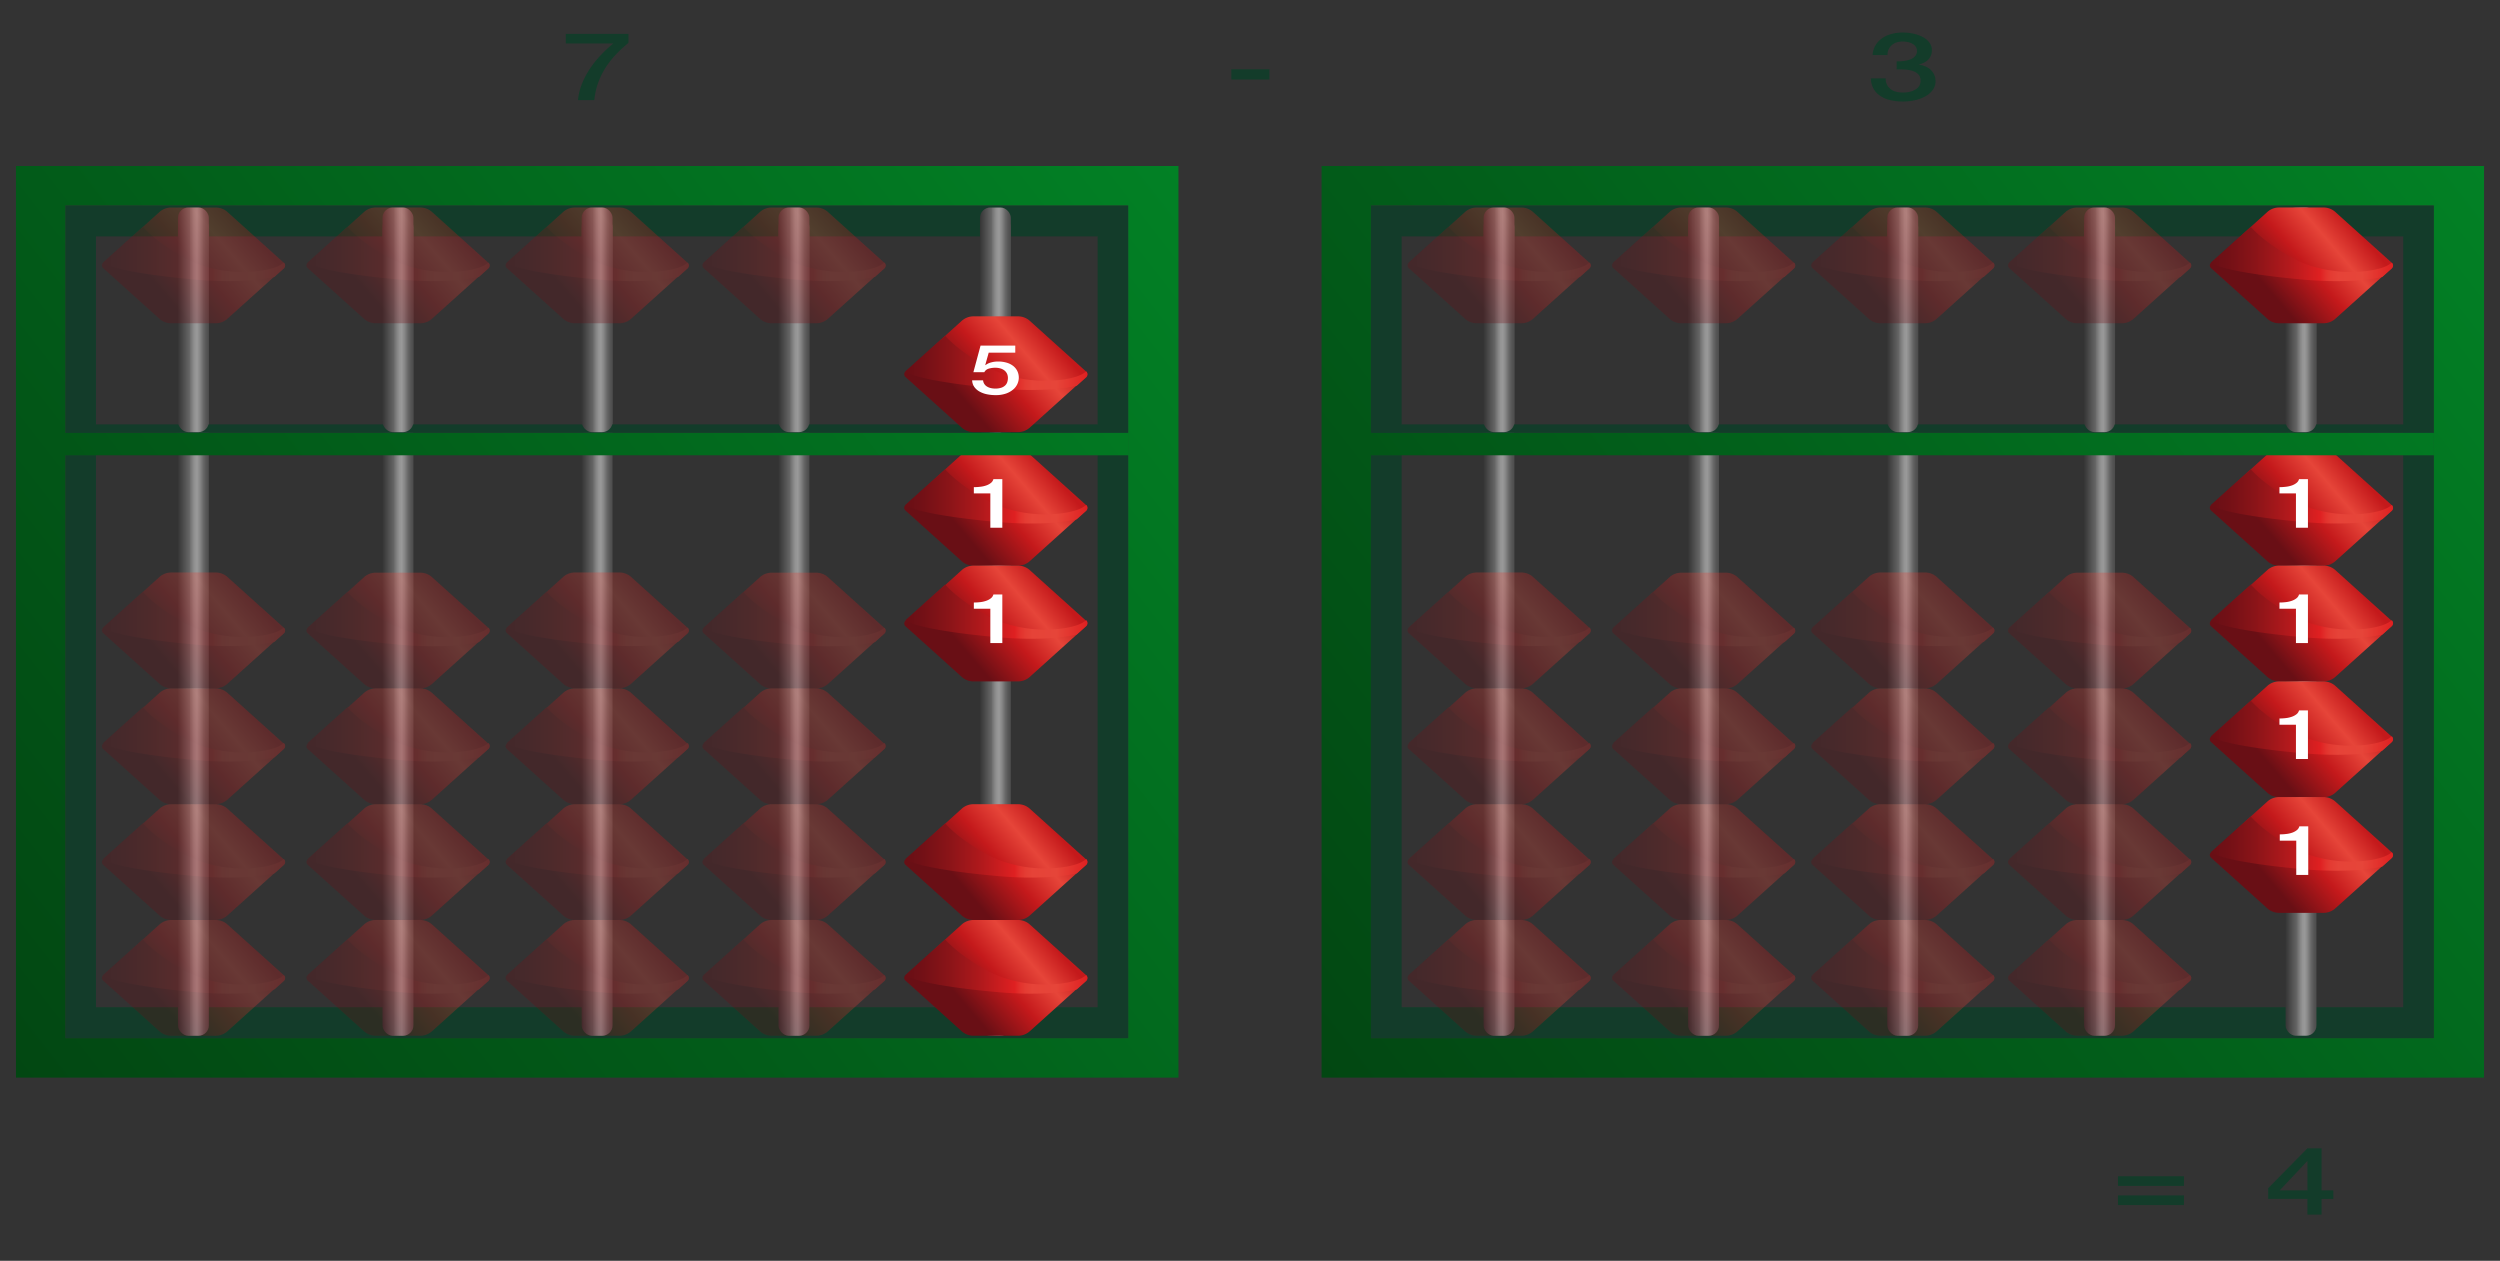 <svg xmlns="http://www.w3.org/2000/svg" xmlns:xlink="http://www.w3.org/1999/xlink" viewBox="0 0 3694.61 1863.28"><rect x="0" y="0" width="3694.61" height="1863.28" fill="#333333" stroke="none"/><defs><style>.cls-1{fill:#133c2a;}.cls-2{fill:url(#linear-gradient);}.cls-3{fill:url(#linear-gradient-2);}.cls-4{fill:url(#linear-gradient-3);}.cls-5{fill:url(#linear-gradient-4);}.cls-6{fill:url(#linear-gradient-5);}.cls-7{fill:url(#linear-gradient-6);}.cls-8{fill:url(#linear-gradient-7);}.cls-9{fill:url(#linear-gradient-8);}.cls-10{fill:url(#linear-gradient-9);}.cls-11{fill:url(#linear-gradient-10);}.cls-12{opacity:0.3;}.cls-13{fill:url(#linear-gradient-11);}.cls-14{fill:url(#linear-gradient-12);}.cls-15{fill:url(#linear-gradient-13);}.cls-16{fill:url(#linear-gradient-14);}.cls-17{fill:url(#linear-gradient-15);}.cls-18{fill:url(#linear-gradient-16);}.cls-19{fill:url(#linear-gradient-17);}.cls-20{fill:url(#linear-gradient-18);}.cls-21{fill:url(#linear-gradient-19);}.cls-22{fill:url(#linear-gradient-20);}.cls-23{fill:url(#linear-gradient-21);}.cls-24{fill:url(#linear-gradient-22);}.cls-25{fill:url(#linear-gradient-23);}.cls-26{fill:url(#linear-gradient-24);}.cls-27{fill:url(#linear-gradient-25);}.cls-28{fill:url(#linear-gradient-26);}.cls-29{fill:url(#linear-gradient-27);}.cls-30{fill:url(#linear-gradient-28);}.cls-31{fill:url(#linear-gradient-29);}.cls-32{fill:url(#linear-gradient-30);}.cls-33{fill:url(#linear-gradient-31);}.cls-34{fill:url(#linear-gradient-32);}.cls-35{fill:url(#linear-gradient-33);}.cls-36{fill:url(#linear-gradient-34);}.cls-37{fill:url(#linear-gradient-35);}.cls-38{fill:url(#linear-gradient-36);}.cls-39{fill:url(#linear-gradient-37);}.cls-40{fill:url(#linear-gradient-38);}.cls-41{fill:url(#linear-gradient-39);}.cls-42{fill:url(#linear-gradient-40);}.cls-43{fill:url(#linear-gradient-41);}.cls-44{fill:url(#linear-gradient-42);}.cls-45{fill:url(#linear-gradient-43);}.cls-46{fill:url(#linear-gradient-44);}.cls-47{fill:url(#linear-gradient-45);}.cls-48{fill:url(#linear-gradient-46);}.cls-49{fill:url(#linear-gradient-47);}.cls-50{fill:url(#linear-gradient-48);}.cls-51{fill:url(#linear-gradient-49);}.cls-52{fill:url(#linear-gradient-50);}.cls-53{fill:url(#linear-gradient-51);}.cls-54{fill:url(#linear-gradient-52);}.cls-55{fill:url(#linear-gradient-53);}.cls-56{fill:url(#linear-gradient-54);}.cls-57{fill:url(#linear-gradient-55);}.cls-58{fill:url(#linear-gradient-56);}.cls-59{fill:url(#linear-gradient-57);}.cls-60{fill:url(#linear-gradient-58);}.cls-61{fill:url(#linear-gradient-59);}.cls-62{fill:url(#linear-gradient-60);}.cls-63{fill:url(#linear-gradient-61);}.cls-64{fill:#fff;}.cls-65{fill:url(#linear-gradient-62);}.cls-66{fill:url(#linear-gradient-63);}.cls-67{fill:url(#linear-gradient-64);}.cls-68{fill:url(#linear-gradient-65);}.cls-69{fill:url(#linear-gradient-66);}.cls-70{fill:url(#linear-gradient-67);}.cls-71{fill:url(#linear-gradient-68);}.cls-72{fill:url(#linear-gradient-69);}.cls-73{fill:url(#linear-gradient-70);}.cls-74{fill:url(#linear-gradient-71);}.cls-75{fill:url(#linear-gradient-72);}.cls-76{fill:url(#linear-gradient-73);}.cls-77{fill:url(#linear-gradient-74);}.cls-78{fill:url(#linear-gradient-75);}.cls-79{fill:url(#linear-gradient-76);}.cls-80{fill:url(#linear-gradient-77);}.cls-81{fill:url(#linear-gradient-78);}.cls-82{fill:url(#linear-gradient-79);}.cls-83{fill:url(#linear-gradient-80);}.cls-84{fill:url(#linear-gradient-81);}.cls-85{fill:url(#linear-gradient-82);}.cls-86{fill:url(#linear-gradient-83);}.cls-87{fill:url(#linear-gradient-84);}.cls-88{fill:url(#linear-gradient-85);}.cls-89{fill:url(#linear-gradient-86);}.cls-90{fill:url(#linear-gradient-87);}.cls-91{fill:url(#linear-gradient-88);}.cls-92{fill:url(#linear-gradient-89);}.cls-93{fill:url(#linear-gradient-90);}.cls-94{fill:url(#linear-gradient-91);}.cls-95{fill:url(#linear-gradient-92);}.cls-96{fill:url(#linear-gradient-93);}.cls-97{fill:url(#linear-gradient-94);}.cls-98{fill:url(#linear-gradient-95);}.cls-99{fill:url(#linear-gradient-96);}.cls-100{fill:url(#linear-gradient-97);}.cls-101{fill:url(#linear-gradient-98);}.cls-102{fill:url(#linear-gradient-99);}.cls-103{fill:url(#linear-gradient-100);}.cls-104{fill:url(#linear-gradient-101);}.cls-105{fill:url(#linear-gradient-102);}.cls-106{fill:url(#linear-gradient-103);}.cls-107{fill:url(#linear-gradient-104);}.cls-108{fill:url(#linear-gradient-105);}.cls-109{fill:url(#linear-gradient-106);}.cls-110{fill:url(#linear-gradient-107);}.cls-111{fill:url(#linear-gradient-108);}.cls-112{fill:url(#linear-gradient-109);}.cls-113{fill:url(#linear-gradient-110);}.cls-114{fill:url(#linear-gradient-111);}.cls-115{fill:url(#linear-gradient-112);}.cls-116{fill:url(#linear-gradient-113);}.cls-117{fill:url(#linear-gradient-114);}.cls-118{fill:url(#linear-gradient-115);}.cls-119{fill:url(#linear-gradient-116);}.cls-120{fill:url(#linear-gradient-117);}.cls-121{fill:url(#linear-gradient-118);}.cls-122{fill:url(#linear-gradient-119);}.cls-123{fill:url(#linear-gradient-120);}.cls-124{fill:url(#linear-gradient-121);}.cls-125{fill:url(#linear-gradient-122);}</style><linearGradient id="linear-gradient" x1="2494.81" y1="925.51" x2="2540.44" y2="925.51" gradientUnits="userSpaceOnUse"><stop offset="0" stop-color="#353535"/><stop offset="0.37" stop-color="#666"/><stop offset="0.39" stop-color="#6f6f6f"/><stop offset="0.48" stop-color="#868686"/><stop offset="0.55" stop-color="#949494"/><stop offset="0.62" stop-color="#999"/><stop offset="0.71" stop-color="#878787"/><stop offset="0.83" stop-color="#666"/><stop offset="0.92" stop-color="#555"/><stop offset="1" stop-color="#4c4c4c"/></linearGradient><linearGradient id="linear-gradient-2" x1="2789.13" y1="925.51" x2="2834.75" y2="925.51" xlink:href="#linear-gradient"/><linearGradient id="linear-gradient-3" x1="3080.02" y1="925.51" x2="3125.65" y2="925.51" xlink:href="#linear-gradient"/><linearGradient id="linear-gradient-4" x1="3377.75" y1="925.51" x2="3423.38" y2="925.51" xlink:href="#linear-gradient"/><linearGradient id="linear-gradient-5" x1="2192.51" y1="925.51" x2="2238.14" y2="925.51" xlink:href="#linear-gradient"/><linearGradient id="linear-gradient-6" x1="2192.51" y1="472.63" x2="2238.14" y2="472.63" xlink:href="#linear-gradient"/><linearGradient id="linear-gradient-7" x1="2494.81" y1="472.63" x2="2540.44" y2="472.63" xlink:href="#linear-gradient"/><linearGradient id="linear-gradient-8" x1="2789.13" y1="472.63" x2="2834.75" y2="472.63" xlink:href="#linear-gradient"/><linearGradient id="linear-gradient-9" x1="3080.02" y1="472.63" x2="3125.65" y2="472.63" xlink:href="#linear-gradient"/><linearGradient id="linear-gradient-10" x1="3377.75" y1="472.63" x2="3423.38" y2="472.63" xlink:href="#linear-gradient"/><linearGradient id="linear-gradient-11" x1="2885.08" y1="329.66" x2="2738.04" y2="455.36" gradientUnits="userSpaceOnUse"><stop offset="0" stop-color="#c4191b"/><stop offset="0.22" stop-color="#e64539"/><stop offset="0.47" stop-color="#c4191b"/><stop offset="0.81" stop-color="#690f15"/></linearGradient><linearGradient id="linear-gradient-12" x1="2678.4" y1="375.43" x2="2947.5" y2="375.43" gradientUnits="userSpaceOnUse"><stop offset="0" stop-color="#690f15"/><stop offset="0.09" stop-color="#721016"/><stop offset="0.24" stop-color="#8a1418"/><stop offset="0.42" stop-color="#b1191c"/><stop offset="0.6" stop-color="#df2021"/><stop offset="0.63" stop-color="#e2312c"/><stop offset="0.66" stop-color="#e43c33"/><stop offset="0.7" stop-color="#e64338"/><stop offset="0.83" stop-color="#e64539"/><stop offset="1" stop-color="#df2021"/></linearGradient><linearGradient id="linear-gradient-13" x1="3474.17" y1="329.66" x2="3327.13" y2="455.36" xlink:href="#linear-gradient-11"/><linearGradient id="linear-gradient-14" x1="3267.48" y1="375.43" x2="3536.59" y2="375.43" xlink:href="#linear-gradient-12"/><linearGradient id="linear-gradient-15" x1="3474.17" y1="687.88" x2="3327.13" y2="813.58" xlink:href="#linear-gradient-11"/><linearGradient id="linear-gradient-16" x1="3267.48" y1="733.62" x2="3536.59" y2="733.62" xlink:href="#linear-gradient-12"/><linearGradient id="linear-gradient-17" x1="3474.17" y1="858.92" x2="3327.13" y2="984.62" xlink:href="#linear-gradient-11"/><linearGradient id="linear-gradient-18" x1="3267.48" y1="903.94" x2="3536.59" y2="903.94" xlink:href="#linear-gradient-12"/><linearGradient id="linear-gradient-19" x1="3474.17" y1="1030.03" x2="3327.13" y2="1155.73" xlink:href="#linear-gradient-11"/><linearGradient id="linear-gradient-20" x1="3267.48" y1="1075.47" x2="3536.59" y2="1075.47" xlink:href="#linear-gradient-12"/><linearGradient id="linear-gradient-21" x1="3474.17" y1="1200.96" x2="3327.13" y2="1326.66" xlink:href="#linear-gradient-11"/><linearGradient id="linear-gradient-22" x1="3267.48" y1="1246.82" x2="3536.59" y2="1246.82" xlink:href="#linear-gradient-12"/><linearGradient id="linear-gradient-23" x1="3175.97" y1="869.34" x2="3028.93" y2="995.04" xlink:href="#linear-gradient-11"/><linearGradient id="linear-gradient-24" x1="2969.29" y1="915.08" x2="3238.39" y2="915.08" xlink:href="#linear-gradient-12"/><linearGradient id="linear-gradient-25" x1="3175.97" y1="1040.39" x2="3028.93" y2="1166.09" xlink:href="#linear-gradient-11"/><linearGradient id="linear-gradient-26" x1="2969.29" y1="1085.41" x2="3238.39" y2="1085.41" xlink:href="#linear-gradient-12"/><linearGradient id="linear-gradient-27" x1="3175.97" y1="1211.5" x2="3028.93" y2="1337.2" xlink:href="#linear-gradient-11"/><linearGradient id="linear-gradient-28" x1="2969.29" y1="1256.94" x2="3238.39" y2="1256.94" xlink:href="#linear-gradient-12"/><linearGradient id="linear-gradient-29" x1="3175.97" y1="1382.59" x2="3028.93" y2="1508.29" xlink:href="#linear-gradient-11"/><linearGradient id="linear-gradient-30" x1="2969.29" y1="1428.47" x2="3238.39" y2="1428.47" xlink:href="#linear-gradient-12"/><linearGradient id="linear-gradient-31" x1="2590.77" y1="1382.59" x2="2443.73" y2="1508.29" xlink:href="#linear-gradient-11"/><linearGradient id="linear-gradient-32" x1="2384.09" y1="1428.47" x2="2653.19" y2="1428.47" xlink:href="#linear-gradient-12"/><linearGradient id="linear-gradient-33" x1="2590.77" y1="1211.48" x2="2443.73" y2="1337.18" xlink:href="#linear-gradient-11"/><linearGradient id="linear-gradient-34" x1="2384.09" y1="1256.94" x2="2653.19" y2="1256.94" xlink:href="#linear-gradient-12"/><linearGradient id="linear-gradient-35" x1="2590.77" y1="329.66" x2="2443.73" y2="455.36" xlink:href="#linear-gradient-11"/><linearGradient id="linear-gradient-36" x1="2384.09" y1="375.43" x2="2653.19" y2="375.43" xlink:href="#linear-gradient-12"/><linearGradient id="linear-gradient-37" x1="3175.97" y1="329.68" x2="3028.93" y2="455.38" xlink:href="#linear-gradient-11"/><linearGradient id="linear-gradient-38" x1="2969.29" y1="375.41" x2="3238.39" y2="375.41" xlink:href="#linear-gradient-12"/><linearGradient id="linear-gradient-39" x1="2288.47" y1="329.68" x2="2141.43" y2="455.38" xlink:href="#linear-gradient-11"/><linearGradient id="linear-gradient-40" x1="2081.79" y1="375.41" x2="2350.89" y2="375.41" xlink:href="#linear-gradient-12"/><linearGradient id="linear-gradient-41" x1="2288.47" y1="869.07" x2="2141.43" y2="994.77" xlink:href="#linear-gradient-11"/><linearGradient id="linear-gradient-42" x1="2081.79" y1="914.8" x2="2350.89" y2="914.8" xlink:href="#linear-gradient-12"/><linearGradient id="linear-gradient-43" x1="2288.47" y1="1382.59" x2="2141.43" y2="1508.29" xlink:href="#linear-gradient-11"/><linearGradient id="linear-gradient-44" x1="2081.79" y1="1428.47" x2="2350.89" y2="1428.47" xlink:href="#linear-gradient-12"/><linearGradient id="linear-gradient-45" x1="2288.47" y1="1211.48" x2="2141.43" y2="1337.18" xlink:href="#linear-gradient-11"/><linearGradient id="linear-gradient-46" x1="2081.79" y1="1256.94" x2="2350.89" y2="1256.94" xlink:href="#linear-gradient-12"/><linearGradient id="linear-gradient-47" x1="2288.47" y1="1040.37" x2="2141.43" y2="1166.07" xlink:href="#linear-gradient-11"/><linearGradient id="linear-gradient-48" x1="2081.79" y1="1085.4" x2="2350.89" y2="1085.4" xlink:href="#linear-gradient-12"/><linearGradient id="linear-gradient-49" x1="2590.77" y1="869.32" x2="2443.73" y2="995.02" xlink:href="#linear-gradient-11"/><linearGradient id="linear-gradient-50" x1="2384.09" y1="915.06" x2="2653.19" y2="915.06" xlink:href="#linear-gradient-12"/><linearGradient id="linear-gradient-51" x1="2590.77" y1="1040.37" x2="2443.73" y2="1166.07" xlink:href="#linear-gradient-11"/><linearGradient id="linear-gradient-52" x1="2384.09" y1="1085.39" x2="2653.19" y2="1085.39" xlink:href="#linear-gradient-12"/><linearGradient id="linear-gradient-53" x1="2885.08" y1="1382.59" x2="2738.04" y2="1508.29" xlink:href="#linear-gradient-11"/><linearGradient id="linear-gradient-54" x1="2678.4" y1="1428.47" x2="2947.5" y2="1428.47" xlink:href="#linear-gradient-12"/><linearGradient id="linear-gradient-55" x1="2885.08" y1="1211.48" x2="2738.04" y2="1337.18" xlink:href="#linear-gradient-11"/><linearGradient id="linear-gradient-56" x1="2678.4" y1="1256.94" x2="2947.5" y2="1256.94" xlink:href="#linear-gradient-12"/><linearGradient id="linear-gradient-57" x1="2885.08" y1="1040.37" x2="2738.04" y2="1166.07" xlink:href="#linear-gradient-11"/><linearGradient id="linear-gradient-58" x1="2678.4" y1="1085.4" x2="2947.5" y2="1085.4" xlink:href="#linear-gradient-12"/><linearGradient id="linear-gradient-59" x1="2885.08" y1="869.05" x2="2738.04" y2="994.75" xlink:href="#linear-gradient-11"/><linearGradient id="linear-gradient-60" x1="2678.4" y1="914.8" x2="2947.5" y2="914.8" xlink:href="#linear-gradient-12"/><linearGradient id="linear-gradient-61" x1="1950.69" y1="1589.48" x2="3673.41" y2="248.38" gradientUnits="userSpaceOnUse"><stop offset="0" stop-color="#024712"/><stop offset="0.44" stop-color="#025e1a"/><stop offset="1" stop-color="#028125"/></linearGradient><linearGradient id="linear-gradient-62" x1="565.33" y1="925.51" x2="610.96" y2="925.51" xlink:href="#linear-gradient"/><linearGradient id="linear-gradient-63" x1="859.64" y1="925.51" x2="905.27" y2="925.51" xlink:href="#linear-gradient"/><linearGradient id="linear-gradient-64" x1="1150.53" y1="925.51" x2="1196.16" y2="925.51" xlink:href="#linear-gradient"/><linearGradient id="linear-gradient-65" x1="1448.26" y1="925.51" x2="1493.89" y2="925.51" xlink:href="#linear-gradient"/><linearGradient id="linear-gradient-66" x1="263.03" y1="925.51" x2="308.66" y2="925.51" xlink:href="#linear-gradient"/><linearGradient id="linear-gradient-67" x1="263.03" y1="472.63" x2="308.66" y2="472.63" xlink:href="#linear-gradient"/><linearGradient id="linear-gradient-68" x1="565.33" y1="472.63" x2="610.96" y2="472.63" xlink:href="#linear-gradient"/><linearGradient id="linear-gradient-69" x1="859.64" y1="472.63" x2="905.27" y2="472.63" xlink:href="#linear-gradient"/><linearGradient id="linear-gradient-70" x1="1150.53" y1="472.63" x2="1196.16" y2="472.63" xlink:href="#linear-gradient"/><linearGradient id="linear-gradient-71" x1="1448.26" y1="472.63" x2="1493.89" y2="472.63" xlink:href="#linear-gradient"/><linearGradient id="linear-gradient-72" x1="955.6" y1="329.66" x2="808.55" y2="455.36" xlink:href="#linear-gradient-11"/><linearGradient id="linear-gradient-73" x1="748.91" y1="375.43" x2="1018.02" y2="375.43" xlink:href="#linear-gradient-12"/><linearGradient id="linear-gradient-74" x1="1544.69" y1="490.53" x2="1397.64" y2="616.23" xlink:href="#linear-gradient-11"/><linearGradient id="linear-gradient-75" x1="1338" y1="536.3" x2="1607.1" y2="536.3" xlink:href="#linear-gradient-12"/><linearGradient id="linear-gradient-76" x1="1544.69" y1="687.88" x2="1397.64" y2="813.58" xlink:href="#linear-gradient-11"/><linearGradient id="linear-gradient-77" x1="1338" y1="733.62" x2="1607.1" y2="733.62" xlink:href="#linear-gradient-12"/><linearGradient id="linear-gradient-78" x1="1544.69" y1="858.92" x2="1397.64" y2="984.62" xlink:href="#linear-gradient-11"/><linearGradient id="linear-gradient-79" x1="1338" y1="903.94" x2="1607.1" y2="903.94" xlink:href="#linear-gradient-12"/><linearGradient id="linear-gradient-80" x1="1544.69" y1="1211.5" x2="1397.64" y2="1337.2" xlink:href="#linear-gradient-11"/><linearGradient id="linear-gradient-81" x1="1338" y1="1256.94" x2="1607.1" y2="1256.94" xlink:href="#linear-gradient-12"/><linearGradient id="linear-gradient-82" x1="1544.69" y1="1382.61" x2="1397.64" y2="1508.31" xlink:href="#linear-gradient-11"/><linearGradient id="linear-gradient-83" x1="1338" y1="1428.47" x2="1607.1" y2="1428.47" xlink:href="#linear-gradient-12"/><linearGradient id="linear-gradient-84" x1="1246.49" y1="869.34" x2="1099.44" y2="995.04" xlink:href="#linear-gradient-11"/><linearGradient id="linear-gradient-85" x1="1039.8" y1="915.08" x2="1308.91" y2="915.08" xlink:href="#linear-gradient-12"/><linearGradient id="linear-gradient-86" x1="1246.49" y1="1040.39" x2="1099.44" y2="1166.09" xlink:href="#linear-gradient-11"/><linearGradient id="linear-gradient-87" x1="1039.8" y1="1085.41" x2="1308.91" y2="1085.41" xlink:href="#linear-gradient-12"/><linearGradient id="linear-gradient-88" x1="1246.49" y1="1211.5" x2="1099.44" y2="1337.2" xlink:href="#linear-gradient-11"/><linearGradient id="linear-gradient-89" x1="1039.8" y1="1256.94" x2="1308.91" y2="1256.94" xlink:href="#linear-gradient-12"/><linearGradient id="linear-gradient-90" x1="1246.49" y1="1382.59" x2="1099.44" y2="1508.29" xlink:href="#linear-gradient-11"/><linearGradient id="linear-gradient-91" x1="1039.8" y1="1428.47" x2="1308.91" y2="1428.47" xlink:href="#linear-gradient-12"/><linearGradient id="linear-gradient-92" x1="661.29" y1="1382.59" x2="514.24" y2="1508.29" xlink:href="#linear-gradient-11"/><linearGradient id="linear-gradient-93" x1="454.6" y1="1428.47" x2="723.7" y2="1428.47" xlink:href="#linear-gradient-12"/><linearGradient id="linear-gradient-94" x1="661.29" y1="1211.48" x2="514.24" y2="1337.18" xlink:href="#linear-gradient-11"/><linearGradient id="linear-gradient-95" x1="454.6" y1="1256.94" x2="723.7" y2="1256.94" xlink:href="#linear-gradient-12"/><linearGradient id="linear-gradient-96" x1="661.29" y1="329.66" x2="514.24" y2="455.36" xlink:href="#linear-gradient-11"/><linearGradient id="linear-gradient-97" x1="454.6" y1="375.43" x2="723.7" y2="375.43" xlink:href="#linear-gradient-12"/><linearGradient id="linear-gradient-98" x1="1246.49" y1="329.68" x2="1099.44" y2="455.38" xlink:href="#linear-gradient-11"/><linearGradient id="linear-gradient-99" x1="1039.8" y1="375.41" x2="1308.91" y2="375.41" xlink:href="#linear-gradient-12"/><linearGradient id="linear-gradient-100" x1="358.99" y1="329.68" x2="211.94" y2="455.38" xlink:href="#linear-gradient-11"/><linearGradient id="linear-gradient-101" x1="152.3" y1="375.41" x2="421.41" y2="375.41" xlink:href="#linear-gradient-12"/><linearGradient id="linear-gradient-102" x1="358.99" y1="869.07" x2="211.94" y2="994.77" xlink:href="#linear-gradient-11"/><linearGradient id="linear-gradient-103" x1="152.3" y1="914.8" x2="421.41" y2="914.8" xlink:href="#linear-gradient-12"/><linearGradient id="linear-gradient-104" x1="358.99" y1="1382.59" x2="211.94" y2="1508.29" xlink:href="#linear-gradient-11"/><linearGradient id="linear-gradient-105" x1="152.3" y1="1428.47" x2="421.41" y2="1428.47" xlink:href="#linear-gradient-12"/><linearGradient id="linear-gradient-106" x1="358.99" y1="1211.48" x2="211.94" y2="1337.18" xlink:href="#linear-gradient-11"/><linearGradient id="linear-gradient-107" x1="152.3" y1="1256.94" x2="421.41" y2="1256.94" xlink:href="#linear-gradient-12"/><linearGradient id="linear-gradient-108" x1="358.99" y1="1040.37" x2="211.94" y2="1166.07" xlink:href="#linear-gradient-11"/><linearGradient id="linear-gradient-109" x1="152.3" y1="1085.4" x2="421.41" y2="1085.4" xlink:href="#linear-gradient-12"/><linearGradient id="linear-gradient-110" x1="661.29" y1="869.32" x2="514.24" y2="995.02" xlink:href="#linear-gradient-11"/><linearGradient id="linear-gradient-111" x1="454.6" y1="915.06" x2="723.7" y2="915.06" xlink:href="#linear-gradient-12"/><linearGradient id="linear-gradient-112" x1="661.29" y1="1040.37" x2="514.24" y2="1166.07" xlink:href="#linear-gradient-11"/><linearGradient id="linear-gradient-113" x1="454.6" y1="1085.39" x2="723.7" y2="1085.39" xlink:href="#linear-gradient-12"/><linearGradient id="linear-gradient-114" x1="955.6" y1="1382.59" x2="808.55" y2="1508.29" xlink:href="#linear-gradient-11"/><linearGradient id="linear-gradient-115" x1="748.91" y1="1428.47" x2="1018.02" y2="1428.47" xlink:href="#linear-gradient-12"/><linearGradient id="linear-gradient-116" x1="955.6" y1="1211.48" x2="808.55" y2="1337.18" xlink:href="#linear-gradient-11"/><linearGradient id="linear-gradient-117" x1="748.91" y1="1256.94" x2="1018.02" y2="1256.94" xlink:href="#linear-gradient-12"/><linearGradient id="linear-gradient-118" x1="955.6" y1="1040.37" x2="808.55" y2="1166.07" xlink:href="#linear-gradient-11"/><linearGradient id="linear-gradient-119" x1="748.91" y1="1085.4" x2="1018.02" y2="1085.4" xlink:href="#linear-gradient-12"/><linearGradient id="linear-gradient-120" x1="955.6" y1="869.05" x2="808.55" y2="994.75" xlink:href="#linear-gradient-11"/><linearGradient id="linear-gradient-121" x1="748.91" y1="914.8" x2="1018.02" y2="914.8" xlink:href="#linear-gradient-12"/><linearGradient id="linear-gradient-122" x1="21.2" y1="1589.48" x2="1743.92" y2="248.38" xlink:href="#linear-gradient-61"/></defs><title>seven_minus_three_expanded</title><g id="seven_minus_three"><path class="cls-1" d="M1819.73,102.41H1876v15.12h-56.29Z"/><path class="cls-1" d="M3448.33,1771.79h-17.41V1795H3410v-23.24h-58V1756l58-58.94h20.89v62.16h17.41Zm-79.3-12.6h41v-43.12h-.38Z"/><path class="cls-1" d="M3227.55,1752.61h-97.49v-14.28h97.49Zm0,28.28h-97.49v-14.28h97.49Z"/><path class="cls-1" d="M2803,90.65a69,69,0,0,0,10.83-.56,37.9,37.9,0,0,0,9.67-2.45,17.41,17.41,0,0,0,6.87-4.83,11.28,11.28,0,0,0,2.61-7.56q0-6.3-5.9-10.08t-15.18-3.78a27.31,27.31,0,0,0-10.06,1.68,20,20,0,0,0-7.06,4.55,18.6,18.6,0,0,0-4.16,6.44,18,18,0,0,0-1.16,7.35h-22A30.94,30.94,0,0,1,2771,68.18a33.69,33.69,0,0,1,9-10.57,42.63,42.63,0,0,1,13.83-7,61.91,61.91,0,0,1,18.37-2.52,72.24,72.24,0,0,1,15.57,1.68,54.33,54.33,0,0,1,13.74,4.9,28.6,28.6,0,0,1,9.77,8.19A18.77,18.77,0,0,1,2855,74.27a19.53,19.53,0,0,1-4.64,13q-4.65,5.53-14.51,8v.28q11.61,1.68,18.09,8.33a22.37,22.37,0,0,1,6.48,16.17,21.38,21.38,0,0,1-3.87,12.53,32.52,32.52,0,0,1-10.45,9.38,56,56,0,0,1-15.28,5.95,78.1,78.1,0,0,1-18.37,2.1,77.32,77.32,0,0,1-20.6-2.45,43.05,43.05,0,0,1-14.7-6.93,30,30,0,0,1-9-10.78,33.3,33.3,0,0,1-3.29-14h22a18.2,18.2,0,0,0,6.1,14.91q6.48,6,19.44,6,11,0,18.47-4.55t7.45-13q0-5.73-3.1-9.1a19.53,19.53,0,0,0-8.12-5.11,43.51,43.51,0,0,0-11.32-2.17q-6.29-.42-12.86-.28Z"/><path class="cls-1" d="M2026.07,303.5V1534.36H3596.88V303.5Zm1525.55,1185H2071.34V349.34H3551.62Z"/><rect class="cls-2" x="2494.81" y="320.34" width="45.63" height="1210.33" rx="15.23" ry="15.23"/><rect class="cls-3" x="2789.13" y="320.34" width="45.63" height="1210.33" rx="15.23" ry="15.23"/><rect class="cls-4" x="3080.02" y="320.34" width="45.63" height="1210.33" rx="15.23" ry="15.23"/><rect class="cls-5" x="3377.75" y="320.34" width="45.63" height="1210.33" rx="15.23" ry="15.23"/><rect class="cls-6" x="2192.51" y="320.34" width="45.63" height="1210.33" rx="15.23" ry="15.23"/><polygon class="cls-1" points="3596.99 639.75 2026.49 639.75 2071.51 627.21 3551.96 627.21 3596.99 639.75"/><rect class="cls-7" x="2192.51" y="306.66" width="45.63" height="331.96" rx="15.23" ry="15.23"/><rect class="cls-8" x="2494.81" y="306.66" width="45.63" height="331.96" rx="15.23" ry="15.23"/><rect class="cls-9" x="2789.13" y="306.66" width="45.63" height="331.96" rx="15.23" ry="15.23"/><rect class="cls-10" x="3080.02" y="306.66" width="45.63" height="331.96" rx="15.23" ry="15.23"/><rect class="cls-11" x="3377.75" y="306.66" width="45.63" height="331.96" rx="15.23" ry="15.23"/><g class="cls-12"><path class="cls-13" d="M2947.13,392.76a5.58,5.58,0,0,1-2,3.66l-14,12.62-20.65,18.6-48.95,44.07a26,26,0,0,1-14.5,5.93c-.76.07-1.54.1-2.31.1h-65.56c-.77,0-1.55,0-2.31-.1a26,26,0,0,1-14.5-5.93l-49-44.14-34.6-31.15a5.58,5.58,0,0,1-2-3.66,4.74,4.74,0,0,1,0-1.19,5.6,5.6,0,0,1,2-3.61l29.78-26.82,5.95-5.36,47.89-43.12a26.12,26.12,0,0,1,14.5-5.93c.76-.06,1.54-.1,2.31-.1h65.56c.77,0,1.55,0,2.31.1a26.12,26.12,0,0,1,14.5,5.93l48.41,43.6,35.21,31.7h0a5.54,5.54,0,0,1,2,3.62A4.58,4.58,0,0,1,2947.13,392.76Z"/><path class="cls-14" d="M2947.47,393a6,6,0,0,1-2,3.94l-13.8,12.32-.25.06c-25.83,6.06-71.77,8.65-125.12,3.09-.2,0-105.85-9.13-127.91-24.22l35.82-32.26,23-20.53c18.35,20.77,55.74,44.66,78.46,53.66,43.41,17.19,89.55,14.63,114,7.14,6.61-2,11.93-4.71,15.83-8a.71.71,0,0,0,.11-.17,6,6,0,0,1,1.87,3.8A5.72,5.72,0,0,1,2947.47,393Z"/></g><path class="cls-15" d="M3536.22,392.76a5.58,5.58,0,0,1-2,3.66l-14,12.62-20.65,18.6-49,44.07a26,26,0,0,1-14.5,5.93c-.76.07-1.53.1-2.31.1h-65.55c-.78,0-1.55,0-2.31-.1a26,26,0,0,1-14.5-5.93l-49-44.14-34.61-31.15a5.58,5.58,0,0,1-2-3.66,5.92,5.92,0,0,1,0-1.19,5.6,5.6,0,0,1,2-3.61l29.78-26.82,5.95-5.36,47.9-43.12a26.12,26.12,0,0,1,14.5-5.93c.76-.06,1.53-.1,2.31-.1h65.55c.78,0,1.55,0,2.31.1a26.12,26.12,0,0,1,14.5,5.93l48.42,43.6,35.21,31.7h0a5.54,5.54,0,0,1,2,3.62A5.72,5.72,0,0,1,3536.22,392.76Z"/><path class="cls-16" d="M3536.55,393a6,6,0,0,1-2,3.94l-13.81,12.32-.25.06c-25.82,6.06-71.77,8.65-125.12,3.09-.19,0-105.84-9.13-127.91-24.22l35.82-32.26,23-20.53c18.34,20.77,55.73,44.66,78.45,53.66,43.41,17.19,89.55,14.63,114,7.14,6.6-2,11.93-4.71,15.83-8a.48.48,0,0,0,.1-.17,6,6,0,0,1,1.87,3.8A4.58,4.58,0,0,1,3536.55,393Z"/><path class="cls-17" d="M3536.22,751a5.58,5.58,0,0,1-2,3.65l-14,12.62-20.65,18.61-49,44.07a26.12,26.12,0,0,1-14.5,5.93c-.76.07-1.53.1-2.31.1h-65.55c-.78,0-1.55,0-2.31-.1a26.12,26.12,0,0,1-14.5-5.93l-49-44.14-34.61-31.16a5.58,5.58,0,0,1-2-3.65,5.92,5.92,0,0,1,0-1.19,5.57,5.57,0,0,1,2-3.61l29.78-26.82,5.95-5.36,47.9-43.12a26.12,26.12,0,0,1,14.5-5.93c.76-.07,1.53-.1,2.31-.1h65.55c.78,0,1.55,0,2.31.1a26.12,26.12,0,0,1,14.5,5.93l48.42,43.6,35.21,31.7h0a5.54,5.54,0,0,1,2,3.62A5.72,5.72,0,0,1,3536.22,751Z"/><path class="cls-18" d="M3536.55,751.18a5.94,5.94,0,0,1-2,3.93l-13.81,12.32a1.83,1.83,0,0,1-.25.06c-25.82,6.07-71.77,8.66-125.12,3.1-.19,0-105.84-9.13-127.91-24.23l35.82-32.26,23-20.52c18.34,20.77,55.73,44.65,78.45,53.65,43.41,17.2,89.55,14.64,114,7.14,6.6-2,11.93-4.71,15.83-8a.64.64,0,0,0,.1-.18,6,6,0,0,1,1.87,3.8A4.66,4.66,0,0,1,3536.55,751.18Z"/><path class="cls-19" d="M3536.22,922a5.58,5.58,0,0,1-2,3.65l-14,12.62-20.65,18.6-49,44.08a26,26,0,0,1-14.5,5.92c-.76.07-1.53.11-2.31.11h-65.55c-.78,0-1.55,0-2.31-.11a26,26,0,0,1-14.5-5.92l-49-44.15-34.61-31.15a5.58,5.58,0,0,1-2-3.65,6,6,0,0,1,0-1.2,5.6,5.6,0,0,1,2-3.61l29.78-26.82,5.95-5.36,47.9-43.11a26,26,0,0,1,14.5-5.93c.76-.07,1.53-.11,2.31-.11h65.55c.78,0,1.55,0,2.31.11a26,26,0,0,1,14.5,5.93L3499,885.52l35.21,31.7h0a5.54,5.54,0,0,1,2,3.62A5.82,5.82,0,0,1,3536.22,922Z"/><path class="cls-20" d="M3536.55,921.5a6,6,0,0,1-2,3.94l-13.81,12.32-.25.06c-25.82,6.07-71.77,8.65-125.12,3.09-.19,0-105.84-9.13-127.91-24.22l35.82-32.26,23-20.53c18.34,20.78,55.73,44.66,78.45,53.66,43.41,17.19,89.55,14.63,114,7.14,6.6-2,11.93-4.71,15.83-8a.48.48,0,0,0,.1-.17,6,6,0,0,1,1.87,3.8A4.58,4.58,0,0,1,3536.55,921.5Z"/><path class="cls-21" d="M3536.22,1093.14a5.58,5.58,0,0,1-2,3.65l-14,12.62-20.65,18.6-49,44.08a26,26,0,0,1-14.5,5.92c-.76.07-1.53.11-2.31.11h-65.55c-.78,0-1.55,0-2.31-.11a26,26,0,0,1-14.5-5.92l-49-44.15-34.61-31.15a5.58,5.58,0,0,1-2-3.65,6,6,0,0,1,0-1.2,5.6,5.6,0,0,1,2-3.61l29.78-26.82,5.95-5.36,47.9-43.11a26,26,0,0,1,14.5-5.93c.76-.07,1.53-.11,2.31-.11h65.55c.78,0,1.55,0,2.31.11a26,26,0,0,1,14.5,5.93l48.42,43.59,35.21,31.7h0a5.54,5.54,0,0,1,2,3.62A5.82,5.82,0,0,1,3536.22,1093.14Z"/><path class="cls-22" d="M3536.55,1093a5.94,5.94,0,0,1-2,3.93l-13.81,12.32-.25.06c-25.82,6.07-71.77,8.65-125.12,3.09-.19,0-105.84-9.13-127.91-24.22L3303.3,1056l23-20.52c18.34,20.77,55.73,44.65,78.45,53.65,43.41,17.19,89.55,14.63,114,7.14,6.6-2,11.93-4.71,15.83-8a.48.48,0,0,0,.1-.17,6,6,0,0,1,1.87,3.8A4.66,4.66,0,0,1,3536.55,1093Z"/><path class="cls-23" d="M3536.22,1264.06a5.58,5.58,0,0,1-2,3.65l-14,12.62-20.65,18.61-49,44.07a26.12,26.12,0,0,1-14.5,5.93c-.76.07-1.53.1-2.31.1h-65.55c-.78,0-1.55,0-2.31-.1a26.12,26.12,0,0,1-14.5-5.93l-49-44.14-34.61-31.16a5.58,5.58,0,0,1-2-3.65,6,6,0,0,1,0-1.2,5.58,5.58,0,0,1,2-3.6l29.78-26.82,5.95-5.36,47.9-43.12a26.12,26.12,0,0,1,14.5-5.93c.76-.07,1.53-.1,2.31-.1h65.55c.78,0,1.55,0,2.31.1a26.12,26.12,0,0,1,14.5,5.93l48.42,43.59,35.21,31.71h0a5.52,5.52,0,0,1,2,3.62A5.72,5.72,0,0,1,3536.22,1264.06Z"/><path class="cls-24" d="M3536.55,1264.38a6,6,0,0,1-2,3.94l-13.81,12.32-.25,0c-25.82,6.07-71.77,8.66-125.12,3.1-.19,0-105.84-9.13-127.91-24.22l35.82-32.26,23-20.53c18.34,20.77,55.73,44.66,78.45,53.66,43.41,17.19,89.55,14.63,114,7.14,6.6-2,11.93-4.72,15.83-8a.48.48,0,0,0,.1-.17,6,6,0,0,1,1.87,3.8A4.58,4.58,0,0,1,3536.55,1264.38Z"/><g class="cls-12"><path class="cls-25" d="M3238,932.45a5.53,5.53,0,0,1-2,3.65l-14,12.62-20.65,18.6-48.95,44.08a26,26,0,0,1-14.5,5.92c-.76.07-1.54.11-2.31.11h-65.56c-.77,0-1.55,0-2.31-.11a26,26,0,0,1-14.5-5.92l-49-44.14-34.6-31.16a5.58,5.58,0,0,1-2-3.65,4.82,4.82,0,0,1,0-1.2,5.6,5.6,0,0,1,2-3.61l29.78-26.82,5.95-5.36,47.89-43.11a26,26,0,0,1,14.5-5.93c.76-.07,1.54-.1,2.31-.1h65.56c.77,0,1.55,0,2.31.1a26,26,0,0,1,14.5,5.93l48.42,43.59,35.2,31.7v0a5.45,5.45,0,0,1,2,3.61A4.66,4.66,0,0,1,3238,932.45Z"/><path class="cls-26" d="M3238.36,932.64a6,6,0,0,1-2,3.94l-13.8,12.32-.25.06c-25.83,6.06-71.77,8.65-125.12,3.09-.2,0-105.85-9.13-127.91-24.22l35.82-32.26,23-20.53c18.35,20.77,55.74,44.66,78.46,53.66,43.41,17.19,89.55,14.63,114,7.14,6.61-2,11.93-4.71,15.83-8a.71.71,0,0,0,.11-.17,6,6,0,0,1,1.87,3.8A5.72,5.72,0,0,1,3238.36,932.64Z"/></g><g class="cls-12"><path class="cls-27" d="M3238,1103.49a5.51,5.51,0,0,1-2,3.65l-14,12.62-20.65,18.61-48.95,44.07a26.12,26.12,0,0,1-14.5,5.93c-.76.07-1.54.1-2.31.1h-65.56c-.77,0-1.55,0-2.31-.1a26.12,26.12,0,0,1-14.5-5.93l-49-44.14-34.6-31.16a5.55,5.55,0,0,1-2-3.65,4.74,4.74,0,0,1,0-1.19,5.6,5.6,0,0,1,2-3.61l29.78-26.82,5.95-5.36,47.89-43.12a26.12,26.12,0,0,1,14.5-5.93c.76-.07,1.54-.1,2.31-.1h65.56c.77,0,1.55,0,2.31.1a26.12,26.12,0,0,1,14.5,5.93l48.42,43.6,35.2,31.7h0a5.5,5.5,0,0,1,2,3.62A4.58,4.58,0,0,1,3238,1103.49Z"/><path class="cls-28" d="M3238.36,1103a6,6,0,0,1-2,3.93l-13.8,12.32a1.83,1.83,0,0,1-.25.06c-25.83,6.07-71.77,8.66-125.12,3.1-.2,0-105.85-9.13-127.91-24.23l35.82-32.26,23-20.52c18.35,20.77,55.74,44.65,78.46,53.65,43.41,17.2,89.55,14.64,114,7.14,6.61-2,11.93-4.71,15.83-8a1.63,1.63,0,0,0,.11-.17,6,6,0,0,1,1.87,3.79A5.82,5.82,0,0,1,3238.36,1103Z"/></g><g class="cls-12"><path class="cls-29" d="M3238,1274.6a5.53,5.53,0,0,1-2,3.66l-14,12.62-20.65,18.6-48.95,44.07a26,26,0,0,1-14.5,5.93c-.76.07-1.54.1-2.31.1h-65.56c-.77,0-1.55,0-2.31-.1a26,26,0,0,1-14.5-5.93l-49-44.14-34.6-31.15a5.58,5.58,0,0,1-2-3.66,4.74,4.74,0,0,1,0-1.19,5.6,5.6,0,0,1,2-3.61L2999.4,1243l5.95-5.36,47.89-43.12a26,26,0,0,1,14.5-5.92c.76-.07,1.54-.11,2.31-.11h65.56c.77,0,1.55,0,2.31.11a26,26,0,0,1,14.5,5.92l48.42,43.6,35.2,31.7h0a5.5,5.5,0,0,1,2,3.62A4.58,4.58,0,0,1,3238,1274.6Z"/><path class="cls-30" d="M3238.36,1274.5a6,6,0,0,1-2,3.94l-13.8,12.32-.25,0c-25.83,6.07-71.77,8.66-125.12,3.1-.2,0-105.85-9.13-127.91-24.22l35.82-32.26,23-20.53c18.35,20.77,55.74,44.66,78.46,53.65,43.41,17.2,89.55,14.64,114,7.15,6.61-2,11.93-4.72,15.83-8,0,0,.07-.12.11-.17a6,6,0,0,1,1.87,3.8A5.72,5.72,0,0,1,3238.36,1274.5Z"/></g><g class="cls-12"><path class="cls-31" d="M3238,1445.7a5.53,5.53,0,0,1-2,3.65L3222,1462l-20.65,18.6-48.95,44.08a26,26,0,0,1-14.5,5.92c-.76.07-1.54.11-2.31.11h-65.56c-.77,0-1.55,0-2.31-.11a26,26,0,0,1-14.5-5.92l-49-44.15-34.6-31.15a5.58,5.58,0,0,1-2-3.65,4.82,4.82,0,0,1,0-1.2,5.6,5.6,0,0,1,2-3.61l29.78-26.82,5.95-5.36,47.89-43.11a26,26,0,0,1,14.5-5.93c.76-.07,1.54-.11,2.31-.11h65.56c.77,0,1.55,0,2.31.11a26,26,0,0,1,14.5,5.93l48.42,43.59,35.2,31.7h0a5.5,5.5,0,0,1,2,3.62A4.66,4.66,0,0,1,3238,1445.7Z"/><path class="cls-32" d="M3238.36,1446a6,6,0,0,1-2,3.94l-13.8,12.32-.25.06c-25.83,6.06-71.77,8.65-125.12,3.09-.2,0-105.85-9.13-127.91-24.22l35.82-32.26,23-20.53c18.35,20.77,55.74,44.66,78.46,53.66,43.41,17.19,89.55,14.63,114,7.14,6.61-2,11.93-4.71,15.83-8a.71.71,0,0,0,.11-.17,6,6,0,0,1,1.87,3.8A5.72,5.72,0,0,1,3238.36,1446Z"/></g><g class="cls-12"><path class="cls-33" d="M2652.82,1445.7a5.58,5.58,0,0,1-2,3.65l-14,12.62-20.65,18.6-49,44.08a26,26,0,0,1-14.49,5.92c-.77.07-1.54.11-2.31.11h-65.56c-.77,0-1.55,0-2.31-.11a26,26,0,0,1-14.5-5.92l-49-44.15-34.61-31.15a5.58,5.58,0,0,1-2-3.65,6,6,0,0,1,0-1.2,5.6,5.6,0,0,1,2-3.61l29.78-26.82,6-5.36L2468,1365.6a26,26,0,0,1,14.5-5.93c.76-.07,1.54-.11,2.31-.11h65.56c.77,0,1.54,0,2.31.11a25.94,25.94,0,0,1,14.49,5.93l48.42,43.59,35.21,31.7h0a5.54,5.54,0,0,1,2,3.62A4.66,4.66,0,0,1,2652.82,1445.7Z"/><path class="cls-34" d="M2653.15,1446a5.92,5.92,0,0,1-2,3.94l-13.8,12.32-.26.06c-25.82,6.06-71.77,8.65-125.12,3.09-.19,0-105.84-9.13-127.9-24.22,0,0,35.82-32.26,35.82-32.26l23-20.53c18.35,20.77,55.73,44.66,78.45,53.66,43.42,17.19,89.55,14.63,114,7.14,6.6-2,11.93-4.71,15.83-8a.48.48,0,0,0,.1-.17,6,6,0,0,1,1.87,3.8A4.58,4.58,0,0,1,2653.15,1446Z"/></g><g class="cls-12"><path class="cls-35" d="M2652.82,1274.58a5.58,5.58,0,0,1-2,3.66l-14,12.62-20.65,18.6-49,44.07a25.94,25.94,0,0,1-14.49,5.93c-.77.07-1.54.11-2.31.11h-65.56c-.77,0-1.55,0-2.31-.11a26,26,0,0,1-14.5-5.93l-49-44.14-34.61-31.15a5.58,5.58,0,0,1-2-3.66,5.92,5.92,0,0,1,0-1.19,5.6,5.6,0,0,1,2-3.61l29.78-26.82,6-5.36,47.89-43.11a26,26,0,0,1,14.5-5.93c.76-.07,1.54-.11,2.31-.11h65.56c.77,0,1.54,0,2.31.11a25.94,25.94,0,0,1,14.49,5.93l48.42,43.59,35.21,31.7h0a5.54,5.54,0,0,1,2,3.62A4.58,4.58,0,0,1,2652.82,1274.58Z"/><path class="cls-36" d="M2653.15,1274.5a5.92,5.92,0,0,1-2,3.94l-13.8,12.32-.26,0c-25.82,6.07-71.77,8.66-125.12,3.1-.19,0-105.84-9.13-127.9-24.22,0,0,35.82-32.26,35.82-32.26l23-20.53c18.35,20.77,55.73,44.66,78.45,53.65,43.42,17.2,89.55,14.64,114,7.15,6.6-2,11.93-4.72,15.83-8,.05,0,.07-.12.1-.17a5.93,5.93,0,0,1,1.87,3.8A4.58,4.58,0,0,1,2653.15,1274.5Z"/></g><g class="cls-12"><path class="cls-37" d="M2652.82,392.76a5.58,5.58,0,0,1-2,3.66l-14,12.62-20.65,18.6-49,44.07a26,26,0,0,1-14.49,5.93c-.77.07-1.54.1-2.31.1h-65.56c-.77,0-1.55,0-2.31-.1a26,26,0,0,1-14.5-5.93l-49-44.14-34.61-31.15a5.58,5.58,0,0,1-2-3.66,5.92,5.92,0,0,1,0-1.19,5.6,5.6,0,0,1,2-3.61l29.78-26.82,6-5.36L2468,312.66a26.12,26.12,0,0,1,14.5-5.93c.76-.06,1.54-.1,2.31-.1h65.56c.77,0,1.54,0,2.31.1a26.08,26.08,0,0,1,14.49,5.93l48.42,43.6,35.21,31.7h0a5.54,5.54,0,0,1,2,3.62A4.58,4.58,0,0,1,2652.82,392.76Z"/><path class="cls-38" d="M2653.15,393a5.92,5.92,0,0,1-2,3.94l-13.8,12.32-.26.06c-25.82,6.06-71.77,8.65-125.12,3.09-.19,0-105.84-9.13-127.9-24.22,0,0,35.82-32.26,35.82-32.26l23-20.53c18.35,20.77,55.73,44.66,78.45,53.66,43.42,17.19,89.55,14.63,114,7.14,6.6-2,11.93-4.71,15.83-8a.48.48,0,0,0,.1-.17,5.93,5.93,0,0,1,1.87,3.8A4.58,4.58,0,0,1,2653.15,393Z"/></g><g class="cls-12"><path class="cls-39" d="M3238,392.79a5.53,5.53,0,0,1-2,3.65l-14,12.62-20.65,18.6-48.95,44.08a26.12,26.12,0,0,1-14.5,5.93c-.76.06-1.54.1-2.31.1h-65.56c-.77,0-1.55,0-2.31-.1a26.12,26.12,0,0,1-14.5-5.93l-49-44.14-34.6-31.16a5.58,5.58,0,0,1-2-3.65,4.82,4.82,0,0,1,0-1.2,5.6,5.6,0,0,1,2-3.61l29.78-26.82,5.95-5.36,47.89-43.11a26,26,0,0,1,14.5-5.93c.76-.07,1.54-.1,2.31-.1h65.56c.77,0,1.55,0,2.31.1a26,26,0,0,1,14.5,5.93l48.42,43.59L3236,388v0a5.45,5.45,0,0,1,2,3.61A4.66,4.66,0,0,1,3238,392.79Z"/><path class="cls-40" d="M3238.36,393a6,6,0,0,1-2,3.93l-13.8,12.32-.25.06c-25.83,6.07-71.77,8.65-125.12,3.09-.2,0-105.85-9.13-127.91-24.22l35.82-32.26,23-20.52c18.35,20.77,55.74,44.65,78.46,53.65,43.41,17.19,89.55,14.63,114,7.14,6.61-2,11.93-4.71,15.83-8a.71.71,0,0,0,.11-.17,6,6,0,0,1,1.87,3.8A5.82,5.82,0,0,1,3238.36,393Z"/></g><g class="cls-12"><path class="cls-41" d="M2350.52,392.79a5.58,5.58,0,0,1-2,3.65l-14,12.62-20.65,18.6-48.95,44.08a26.12,26.12,0,0,1-14.5,5.93c-.76.06-1.54.1-2.31.1h-65.56c-.77,0-1.55,0-2.31-.1a26.12,26.12,0,0,1-14.5-5.93l-49-44.14-34.6-31.16a5.53,5.53,0,0,1-2-3.65,4.82,4.82,0,0,1,0-1.2,5.6,5.6,0,0,1,2-3.61l29.78-26.82,5.95-5.36,47.89-43.11a26,26,0,0,1,14.5-5.93c.76-.07,1.54-.1,2.31-.1h65.56c.77,0,1.55,0,2.31.1a26,26,0,0,1,14.5,5.93l48.41,43.59,35.21,31.7v0a5.49,5.49,0,0,1,2,3.61A4.66,4.66,0,0,1,2350.52,392.79Z"/><path class="cls-42" d="M2350.86,393a6,6,0,0,1-2,3.93l-13.8,12.32-.25.06c-25.83,6.07-71.77,8.65-125.12,3.09-.2,0-105.85-9.13-127.91-24.22l35.82-32.26,23-20.52C2159,356.15,2196.35,380,2219.07,389c43.41,17.19,89.55,14.63,114,7.14,6.61-2,11.93-4.71,15.83-8a.71.71,0,0,0,.11-.17,6,6,0,0,1,1.87,3.8A5.82,5.82,0,0,1,2350.86,393Z"/></g><g class="cls-12"><path class="cls-43" d="M2350.52,932.17a5.58,5.58,0,0,1-2,3.65l-14,12.62-20.65,18.61-48.95,44.07a26.12,26.12,0,0,1-14.5,5.93c-.76.07-1.54.1-2.31.1h-65.56c-.77,0-1.55,0-2.31-.1a26.12,26.12,0,0,1-14.5-5.93l-49-44.14-34.6-31.16a5.53,5.53,0,0,1-2-3.65,4.82,4.82,0,0,1,0-1.2,5.58,5.58,0,0,1,2-3.6l29.78-26.82,5.95-5.36,47.89-43.12a26.12,26.12,0,0,1,14.5-5.93c.76-.07,1.54-.1,2.31-.1h65.56c.77,0,1.55,0,2.31.1a26.12,26.12,0,0,1,14.5,5.93l48.41,43.59,35.21,31.71h0a5.52,5.52,0,0,1,2,3.62A4.58,4.58,0,0,1,2350.52,932.17Z"/><path class="cls-44" d="M2350.86,932.37a6,6,0,0,1-2,3.93l-13.8,12.32a1.83,1.83,0,0,1-.25.06c-25.83,6.07-71.77,8.65-125.12,3.1-.2,0-105.85-9.13-127.91-24.23l35.82-32.26,23-20.52c18.35,20.77,55.74,44.65,78.46,53.65,43.41,17.19,89.55,14.64,114,7.14,6.61-2,11.93-4.71,15.83-8a.71.71,0,0,0,.11-.17,6,6,0,0,1,1.87,3.8A5.82,5.82,0,0,1,2350.86,932.37Z"/></g><g class="cls-12"><path class="cls-45" d="M2350.52,1445.7a5.58,5.58,0,0,1-2,3.65l-14,12.62-20.65,18.6-48.95,44.08a26,26,0,0,1-14.5,5.92c-.76.07-1.54.11-2.31.11h-65.56c-.77,0-1.55,0-2.31-.11a26,26,0,0,1-14.5-5.92l-49-44.15-34.6-31.15a5.53,5.53,0,0,1-2-3.65,4.82,4.82,0,0,1,0-1.2,5.6,5.6,0,0,1,2-3.61l29.78-26.82,5.95-5.36,47.89-43.11a26,26,0,0,1,14.5-5.93c.76-.07,1.54-.11,2.31-.11h65.56c.77,0,1.55,0,2.31.11a26,26,0,0,1,14.5,5.93l48.41,43.59,35.21,31.7h0a5.54,5.54,0,0,1,2,3.62A4.66,4.66,0,0,1,2350.52,1445.7Z"/><path class="cls-46" d="M2350.86,1446a6,6,0,0,1-2,3.94l-13.8,12.32-.25.06c-25.83,6.06-71.77,8.65-125.12,3.09-.2,0-105.85-9.13-127.91-24.22l35.82-32.26,23-20.53c18.35,20.77,55.74,44.66,78.46,53.66,43.41,17.19,89.55,14.63,114,7.14,6.61-2,11.93-4.71,15.83-8a.71.71,0,0,0,.11-.17,6,6,0,0,1,1.87,3.8A5.72,5.72,0,0,1,2350.86,1446Z"/></g><g class="cls-12"><path class="cls-47" d="M2350.52,1274.58a5.58,5.58,0,0,1-2,3.66l-14,12.62-20.65,18.6-48.95,44.07a26,26,0,0,1-14.5,5.93c-.76.07-1.54.11-2.31.11h-65.56c-.77,0-1.55,0-2.31-.11a26,26,0,0,1-14.5-5.93l-49-44.14-34.6-31.15a5.53,5.53,0,0,1-2-3.66,4.74,4.74,0,0,1,0-1.19,5.6,5.6,0,0,1,2-3.61L2111.9,1243l5.95-5.36,47.89-43.11a26,26,0,0,1,14.5-5.93c.76-.07,1.54-.11,2.31-.11h65.56c.77,0,1.55,0,2.31.11a26,26,0,0,1,14.5,5.93l48.41,43.59,35.21,31.7h0a5.54,5.54,0,0,1,2,3.62A4.58,4.58,0,0,1,2350.52,1274.58Z"/><path class="cls-48" d="M2350.86,1274.5a6,6,0,0,1-2,3.94l-13.8,12.32-.25,0c-25.83,6.07-71.77,8.66-125.12,3.1-.2,0-105.85-9.13-127.91-24.22l35.82-32.26,23-20.53c18.35,20.77,55.74,44.66,78.46,53.65,43.41,17.2,89.55,14.64,114,7.15,6.61-2,11.93-4.72,15.83-8,0,0,.07-.12.11-.17a6,6,0,0,1,1.87,3.8A5.72,5.72,0,0,1,2350.86,1274.5Z"/></g><g class="cls-12"><path class="cls-49" d="M2350.52,1103.47a5.55,5.55,0,0,1-2,3.65l-14,12.62-20.65,18.61-48.95,44.07a26.12,26.12,0,0,1-14.5,5.93c-.76.07-1.54.1-2.31.1h-65.56c-.77,0-1.55,0-2.31-.1a26.12,26.12,0,0,1-14.5-5.93l-49-44.14-34.6-31.16a5.51,5.51,0,0,1-2-3.65,4.74,4.74,0,0,1,0-1.19,5.6,5.6,0,0,1,2-3.61l29.78-26.82,5.95-5.36,47.89-43.12a26.12,26.12,0,0,1,14.5-5.93c.76-.07,1.54-.1,2.31-.1h65.56c.77,0,1.55,0,2.31.1a26.12,26.12,0,0,1,14.5,5.93l48.41,43.6,35.21,31.7h0a5.54,5.54,0,0,1,2,3.62A4.58,4.58,0,0,1,2350.52,1103.47Z"/><path class="cls-50" d="M2350.86,1103a6,6,0,0,1-2,3.93l-13.8,12.32-.25.06c-25.83,6.07-71.77,8.65-125.12,3.09-.2,0-105.85-9.13-127.91-24.22l35.82-32.26,23-20.52c18.35,20.77,55.74,44.65,78.46,53.65,43.41,17.19,89.55,14.63,114,7.14,6.61-2,11.93-4.71,15.83-8a.71.71,0,0,0,.11-.17,6,6,0,0,1,1.87,3.8A5.82,5.82,0,0,1,2350.86,1103Z"/></g><g class="cls-12"><path class="cls-51" d="M2652.82,932.43a5.58,5.58,0,0,1-2,3.65l-14,12.62-20.65,18.6-49,44.08a26.08,26.08,0,0,1-14.49,5.93c-.77.06-1.54.1-2.31.1h-65.56c-.77,0-1.55,0-2.31-.1a26.12,26.12,0,0,1-14.5-5.93l-49-44.14-34.61-31.16a5.58,5.58,0,0,1-2-3.65,6,6,0,0,1,0-1.2,5.6,5.6,0,0,1,2-3.61l29.78-26.82,6-5.36L2468,852.33a26,26,0,0,1,14.5-5.93c.76-.07,1.54-.1,2.31-.1h65.56c.77,0,1.54,0,2.31.1a26,26,0,0,1,14.49,5.93l48.42,43.59,35.21,31.7v0a5.49,5.49,0,0,1,2,3.61A4.66,4.66,0,0,1,2652.82,932.43Z"/><path class="cls-52" d="M2653.15,932.62a5.92,5.92,0,0,1-2,3.94l-13.8,12.32-.26.06c-25.82,6.07-71.77,8.65-125.12,3.09-.19,0-105.84-9.13-127.9-24.22,0,0,35.82-32.26,35.82-32.26l23-20.53c18.35,20.78,55.73,44.66,78.45,53.66,43.42,17.19,89.55,14.63,114,7.14,6.6-2,11.93-4.71,15.83-8a.48.48,0,0,0,.1-.17,6,6,0,0,1,1.87,3.8A4.58,4.58,0,0,1,2653.15,932.62Z"/></g><g class="cls-12"><path class="cls-53" d="M2652.82,1103.47a5.55,5.55,0,0,1-2,3.65l-14,12.62-20.65,18.61-49,44.07a26.08,26.08,0,0,1-14.49,5.93c-.77.07-1.54.1-2.31.1h-65.56c-.77,0-1.55,0-2.31-.1a26.12,26.12,0,0,1-14.5-5.93l-49-44.14-34.61-31.16a5.55,5.55,0,0,1-2-3.65,5.92,5.92,0,0,1,0-1.19,5.6,5.6,0,0,1,2-3.61l29.78-26.82,6-5.36,47.89-43.12a26.12,26.12,0,0,1,14.5-5.93c.76-.07,1.54-.1,2.31-.1h65.56c.77,0,1.54,0,2.31.1a26.08,26.08,0,0,1,14.49,5.93l48.42,43.6,35.21,31.7h0a5.54,5.54,0,0,1,2,3.62A4.58,4.58,0,0,1,2652.82,1103.47Z"/><path class="cls-54" d="M2653.15,1103a5.9,5.9,0,0,1-2,3.93l-13.8,12.33-.26,0c-25.82,6.07-71.77,8.66-125.12,3.1-.19,0-105.84-9.13-127.9-24.22,0,0,35.82-32.26,35.82-32.26l23-20.53c18.35,20.77,55.73,44.65,78.45,53.65,43.42,17.2,89.55,14.64,114,7.14,6.6-2,11.93-4.71,15.83-8a.75.75,0,0,0,.1-.17,5.9,5.9,0,0,1,1.87,3.79A4.66,4.66,0,0,1,2653.15,1103Z"/></g><g class="cls-12"><path class="cls-55" d="M2947.13,1445.7a5.58,5.58,0,0,1-2,3.65l-14,12.62-20.65,18.6-48.95,44.08a26,26,0,0,1-14.5,5.92c-.76.07-1.54.11-2.31.11h-65.56c-.77,0-1.55,0-2.31-.11a26,26,0,0,1-14.5-5.92l-49-44.15-34.6-31.15a5.58,5.58,0,0,1-2-3.65,4.82,4.82,0,0,1,0-1.2,5.6,5.6,0,0,1,2-3.61l29.78-26.82,5.95-5.36,47.89-43.11a26,26,0,0,1,14.5-5.93c.76-.07,1.54-.11,2.31-.11h65.56c.77,0,1.55,0,2.31.11a26,26,0,0,1,14.5,5.93l48.41,43.59,35.21,31.7h0a5.54,5.54,0,0,1,2,3.62A4.66,4.66,0,0,1,2947.13,1445.7Z"/><path class="cls-56" d="M2947.47,1446a6,6,0,0,1-2,3.94l-13.8,12.32-.25.06c-25.83,6.06-71.77,8.65-125.12,3.09-.2,0-105.85-9.13-127.91-24.22l35.82-32.26,23-20.53c18.35,20.77,55.74,44.66,78.46,53.66,43.41,17.19,89.55,14.63,114,7.14,6.61-2,11.93-4.71,15.83-8a.71.71,0,0,0,.11-.17,6,6,0,0,1,1.87,3.8A5.72,5.72,0,0,1,2947.47,1446Z"/></g><g class="cls-12"><path class="cls-57" d="M2947.13,1274.58a5.58,5.58,0,0,1-2,3.66l-14,12.62-20.65,18.6-48.95,44.07a26,26,0,0,1-14.5,5.93c-.76.07-1.54.1-2.31.1h-65.56c-.77,0-1.55,0-2.31-.1a26,26,0,0,1-14.5-5.93l-49-44.14-34.6-31.15a5.58,5.58,0,0,1-2-3.66,4.74,4.74,0,0,1,0-1.19,5.6,5.6,0,0,1,2-3.61l29.78-26.82,5.95-5.36,47.89-43.12a26.12,26.12,0,0,1,14.5-5.93c.76-.06,1.54-.1,2.31-.1h65.56c.77,0,1.55,0,2.31.1a26.12,26.12,0,0,1,14.5,5.93l48.41,43.6,35.21,31.7h0a5.54,5.54,0,0,1,2,3.62A4.58,4.58,0,0,1,2947.13,1274.58Z"/><path class="cls-58" d="M2947.47,1274.5a6,6,0,0,1-2,3.94l-13.8,12.32-.25,0c-25.83,6.07-71.77,8.66-125.12,3.1-.2,0-105.85-9.13-127.91-24.22l35.82-32.26,23-20.53c18.35,20.77,55.74,44.66,78.46,53.65,43.41,17.2,89.55,14.64,114,7.15,6.61-2,11.93-4.72,15.83-8,.05,0,.07-.12.11-.17a6,6,0,0,1,1.87,3.8A5.72,5.72,0,0,1,2947.47,1274.5Z"/></g><g class="cls-12"><path class="cls-59" d="M2947.13,1103.47a5.55,5.55,0,0,1-2,3.65l-14,12.62-20.65,18.61-48.95,44.07a26.12,26.12,0,0,1-14.5,5.93c-.76.07-1.54.1-2.31.1h-65.56c-.77,0-1.55,0-2.31-.1a26.12,26.12,0,0,1-14.5-5.93l-49-44.14-34.6-31.16a5.55,5.55,0,0,1-2-3.65,4.74,4.74,0,0,1,0-1.19,5.6,5.6,0,0,1,2-3.61l29.78-26.82,5.95-5.36,47.89-43.12a26.12,26.12,0,0,1,14.5-5.93c.76-.07,1.54-.1,2.31-.1h65.56c.77,0,1.55,0,2.31.1a26.12,26.12,0,0,1,14.5,5.93l48.41,43.6,35.21,31.7h0a5.54,5.54,0,0,1,2,3.62A4.58,4.58,0,0,1,2947.13,1103.47Z"/><path class="cls-60" d="M2947.47,1103a6,6,0,0,1-2,3.93l-13.8,12.32a1.83,1.83,0,0,1-.25.06c-25.83,6.07-71.77,8.65-125.12,3.1-.2,0-105.85-9.13-127.91-24.23l35.82-32.26,23-20.52c18.35,20.77,55.74,44.65,78.46,53.65,43.41,17.19,89.55,14.64,114,7.14,6.61-2,11.93-4.71,15.83-8a.71.71,0,0,0,.11-.17,6,6,0,0,1,1.87,3.8A5.82,5.82,0,0,1,2947.47,1103Z"/></g><g class="cls-12"><path class="cls-61" d="M2947.13,932.15a5.58,5.58,0,0,1-2,3.66l-14,12.62L2910.48,967l-48.95,44.07A26.12,26.12,0,0,1,2847,1017c-.76.07-1.54.1-2.31.1h-65.56c-.77,0-1.55,0-2.31-.1a26.12,26.12,0,0,1-14.5-5.93l-49-44.14-34.6-31.15a5.58,5.58,0,0,1-2-3.66,4.74,4.74,0,0,1,0-1.19,5.6,5.6,0,0,1,2-3.61l29.78-26.82,5.95-5.36,47.89-43.12a26.12,26.12,0,0,1,14.5-5.93c.76-.06,1.54-.1,2.31-.1h65.56c.77,0,1.55,0,2.31.1a26.12,26.12,0,0,1,14.5,5.93l48.41,43.6,35.21,31.7h0a5.54,5.54,0,0,1,2,3.62A4.58,4.58,0,0,1,2947.13,932.15Z"/><path class="cls-62" d="M2947.47,932.37a6,6,0,0,1-2,3.93l-13.8,12.32a1.83,1.83,0,0,1-.25.06c-25.83,6.07-71.77,8.65-125.12,3.1-.2,0-105.85-9.13-127.91-24.23l35.82-32.26,23-20.52c18.35,20.77,55.74,44.65,78.46,53.65,43.41,17.19,89.55,14.64,114,7.14,6.61-2,11.93-4.71,15.83-8a.71.71,0,0,0,.11-.17,6,6,0,0,1,1.87,3.8A5.82,5.82,0,0,1,2947.47,932.37Z"/></g><path class="cls-63" d="M1953.07,245.32V1592.54H3671V245.32Zm1643.81,1289H2026.07V672.84h1570.7V639.75H2026.07V303.5H3596.88Z"/><path class="cls-64" d="M3368.68,719.93a76.47,76.47,0,0,0,9.92-.62,39.6,39.6,0,0,0,8.71-2,22.83,22.83,0,0,0,6.67-3.69,10.38,10.38,0,0,0,3.61-5.54h13.18v71.81h-17.72V729.16h-24.37Z"/><path class="cls-64" d="M3368.68,890.41a78.3,78.3,0,0,0,9.92-.61,39.59,39.59,0,0,0,8.71-2.06,22.83,22.83,0,0,0,6.67-3.69,10.38,10.38,0,0,0,3.61-5.54h13.18v71.81h-17.72V899.64h-24.37Z"/><path class="cls-64" d="M3368.68,1061.79a78.28,78.28,0,0,0,9.92-.62,39.6,39.6,0,0,0,8.71-2.05,23.3,23.3,0,0,0,6.67-3.69,10.38,10.38,0,0,0,3.61-5.54h13.18v71.8h-17.72V1071h-24.37Z"/><path class="cls-64" d="M3369.14,1233.08a78.28,78.28,0,0,0,9.92-.62,39.69,39.69,0,0,0,8.72-2,23.38,23.38,0,0,0,6.66-3.69,10.38,10.38,0,0,0,3.61-5.54h13.18V1293h-17.71v-50.67h-24.38Z"/><path class="cls-1" d="M836.13,50.05h92.65v13.3a196.22,196.22,0,0,0-19.34,18,127.62,127.62,0,0,0-15.19,19.74,111.09,111.09,0,0,0-10.54,22,108.36,108.36,0,0,0-5.41,24.92H854.12a88.23,88.23,0,0,1,5.51-23,119,119,0,0,1,11.22-22,147.83,147.83,0,0,1,16-20.44,195,195,0,0,1,19.53-18.34H836.13Z"/><path class="cls-1" d="M96.59,303.5V1534.36H1667.4V303.5Zm1525.54,1185H141.85V349.34H1622.13Z"/><rect class="cls-65" x="565.33" y="320.34" width="45.63" height="1210.33" rx="15.23" ry="15.23"/><rect class="cls-66" x="859.64" y="320.34" width="45.63" height="1210.33" rx="15.23" ry="15.23"/><rect class="cls-67" x="1150.53" y="320.34" width="45.63" height="1210.33" rx="15.23" ry="15.23"/><rect class="cls-68" x="1448.26" y="320.34" width="45.63" height="1210.33" rx="15.23" ry="15.23"/><rect class="cls-69" x="263.03" y="320.34" width="45.63" height="1210.33" rx="15.23" ry="15.23"/><polygon class="cls-1" points="1667.5 639.75 97 639.75 142.03 627.21 1622.47 627.21 1667.5 639.75"/><rect class="cls-70" x="263.03" y="306.66" width="45.63" height="331.96" rx="15.23" ry="15.23"/><rect class="cls-71" x="565.33" y="306.66" width="45.63" height="331.96" rx="15.23" ry="15.23"/><rect class="cls-72" x="859.64" y="306.66" width="45.63" height="331.96" rx="15.23" ry="15.23"/><rect class="cls-73" x="1150.53" y="306.66" width="45.63" height="331.96" rx="15.23" ry="15.23"/><rect class="cls-74" x="1448.26" y="306.66" width="45.63" height="331.96" rx="15.23" ry="15.23"/><g class="cls-12"><path class="cls-75" d="M1017.65,392.76a5.58,5.58,0,0,1-2,3.66l-14,12.62L981,427.64l-49,44.07a26,26,0,0,1-14.5,5.93c-.76.07-1.53.1-2.31.1H849.68c-.78,0-1.55,0-2.31-.1a26,26,0,0,1-14.5-5.93l-49-44.14-34.61-31.15a5.58,5.58,0,0,1-2-3.66,5.92,5.92,0,0,1,0-1.19,5.6,5.6,0,0,1,2-3.61L779,361.14l6-5.36,47.9-43.12a26.12,26.12,0,0,1,14.5-5.93c.76-.06,1.53-.1,2.31-.1h65.55c.78,0,1.55,0,2.31.1a26.12,26.12,0,0,1,14.5,5.93l48.42,43.6,35.21,31.7h0a5.54,5.54,0,0,1,2,3.62A5.72,5.72,0,0,1,1017.65,392.76Z"/><path class="cls-76" d="M1018,393a6,6,0,0,1-2,3.94l-13.81,12.32-.25.06c-25.82,6.06-71.77,8.65-125.12,3.09-.19,0-105.84-9.13-127.91-24.22l35.82-32.26,23-20.53c18.34,20.77,55.73,44.66,78.45,53.66,43.41,17.19,89.55,14.63,114,7.14,6.6-2,11.93-4.71,15.83-8a.48.48,0,0,0,.1-.17,6,6,0,0,1,1.87,3.8A4.58,4.58,0,0,1,1018,393Z"/></g><path class="cls-77" d="M1606.73,553.63a5.47,5.47,0,0,1-2,3.65l-14,12.62-20.65,18.61-48.95,44.07a26.12,26.12,0,0,1-14.5,5.93c-.76.07-1.54.1-2.31.1h-65.56c-.77,0-1.55,0-2.31-.1a26.12,26.12,0,0,1-14.5-5.93l-49-44.14-34.6-31.16a5.55,5.55,0,0,1-2-3.65,4.74,4.74,0,0,1,0-1.19,5.6,5.6,0,0,1,2-3.61L1368.11,522l6-5.36L1422,473.53a26.12,26.12,0,0,1,14.5-5.93c.76-.06,1.54-.1,2.31-.1h65.56c.77,0,1.55,0,2.31.1a26.12,26.12,0,0,1,14.5,5.93l48.42,43.6,35.2,31.7h0a5.45,5.45,0,0,1,2,3.62A4.58,4.58,0,0,1,1606.73,553.63Z"/><path class="cls-78" d="M1607.07,553.86a6,6,0,0,1-2,3.94l-13.8,12.32-.25,0c-25.83,6.07-71.77,8.66-125.12,3.1-.2,0-105.85-9.13-127.91-24.22l35.82-32.26,23-20.53c18.35,20.77,55.74,44.66,78.46,53.66,43.41,17.19,89.55,14.63,114,7.14,6.61-2,11.93-4.71,15.83-8a.71.71,0,0,0,.11-.17,6,6,0,0,1,1.87,3.8A5.72,5.72,0,0,1,1607.07,553.86Z"/><path class="cls-79" d="M1606.73,751a5.49,5.49,0,0,1-2,3.65l-14,12.62-20.65,18.61-48.95,44.07a26.12,26.12,0,0,1-14.5,5.93c-.76.07-1.54.1-2.31.1h-65.56c-.77,0-1.55,0-2.31-.1a26.12,26.12,0,0,1-14.5-5.93l-49-44.14-34.6-31.16a5.58,5.58,0,0,1-2-3.65,4.74,4.74,0,0,1,0-1.19,5.57,5.57,0,0,1,2-3.61l29.78-26.82,6-5.36L1422,670.88a26.12,26.12,0,0,1,14.5-5.93c.76-.07,1.54-.1,2.31-.1h65.56c.77,0,1.55,0,2.31.1a26.12,26.12,0,0,1,14.5,5.93l48.42,43.6,35.2,31.7h0a5.45,5.45,0,0,1,2,3.62A4.58,4.58,0,0,1,1606.73,751Z"/><path class="cls-80" d="M1607.07,751.18a6,6,0,0,1-2,3.93l-13.8,12.32a1.83,1.83,0,0,1-.25.06c-25.83,6.07-71.77,8.66-125.12,3.1-.2,0-105.85-9.13-127.91-24.23l35.82-32.26,23-20.52c18.35,20.77,55.74,44.65,78.46,53.65,43.41,17.2,89.55,14.64,114,7.14,6.61-2,11.93-4.71,15.83-8a1.08,1.08,0,0,0,.11-.18,6,6,0,0,1,1.87,3.8A5.82,5.82,0,0,1,1607.07,751.18Z"/><path class="cls-81" d="M1606.73,922a5.49,5.49,0,0,1-2,3.65l-14,12.62-20.65,18.6L1521.13,1001a26,26,0,0,1-14.5,5.92c-.76.07-1.54.11-2.31.11h-65.56c-.77,0-1.55,0-2.31-.11A26,26,0,0,1,1422,1001l-49-44.15-34.6-31.15a5.58,5.58,0,0,1-2-3.65,4.82,4.82,0,0,1,0-1.2,5.6,5.6,0,0,1,2-3.61l29.78-26.82,6-5.36L1422,841.93a26,26,0,0,1,14.5-5.93c.76-.07,1.54-.11,2.31-.11h65.56c.77,0,1.55,0,2.31.11a26,26,0,0,1,14.5,5.93l48.42,43.59,35.2,31.7h0a5.45,5.45,0,0,1,2,3.62A4.66,4.66,0,0,1,1606.73,922Z"/><path class="cls-82" d="M1607.07,921.5a6,6,0,0,1-2,3.94l-13.8,12.32-.25.06c-25.83,6.07-71.77,8.65-125.12,3.09-.2,0-105.85-9.13-127.91-24.22l35.82-32.26,23-20.53c18.35,20.78,55.74,44.66,78.46,53.66,43.41,17.19,89.55,14.63,114,7.14,6.61-2,11.93-4.71,15.83-8a.71.71,0,0,0,.11-.17,6,6,0,0,1,1.87,3.8A5.72,5.72,0,0,1,1607.07,921.5Z"/><path class="cls-83" d="M1606.73,1274.6a5.49,5.49,0,0,1-2,3.65l-14,12.62-20.65,18.61-48.95,44.07a26.12,26.12,0,0,1-14.5,5.93c-.76.07-1.54.1-2.31.1h-65.56c-.77,0-1.55,0-2.31-.1a26.12,26.12,0,0,1-14.5-5.93l-49-44.14-34.6-31.16a5.58,5.58,0,0,1-2-3.65,4.74,4.74,0,0,1,0-1.19,5.57,5.57,0,0,1,2-3.61l29.78-26.82,6-5.36L1422,1194.5a26.12,26.12,0,0,1,14.5-5.93c.76-.07,1.54-.1,2.31-.1h65.56c.77,0,1.55,0,2.31.1a26.12,26.12,0,0,1,14.5,5.93l48.42,43.59,35.2,31.71h0a5.45,5.45,0,0,1,2,3.62A4.58,4.58,0,0,1,1606.73,1274.6Z"/><path class="cls-84" d="M1607.07,1274.5a6,6,0,0,1-2,3.94l-13.8,12.32-.25,0c-25.83,6.07-71.77,8.66-125.12,3.1-.2,0-105.85-9.13-127.91-24.22l35.82-32.26,23-20.53c18.35,20.77,55.74,44.66,78.46,53.65,43.41,17.2,89.55,14.64,114,7.15,6.61-2,11.93-4.72,15.83-8,.05,0,.07-.12.11-.17a6,6,0,0,1,1.87,3.8A5.72,5.72,0,0,1,1607.07,1274.5Z"/><path class="cls-85" d="M1606.73,1445.71a5.49,5.49,0,0,1-2,3.65l-14,12.62-20.65,18.61-48.95,44.07a26.12,26.12,0,0,1-14.5,5.93c-.76.07-1.54.1-2.31.1h-65.56c-.77,0-1.55,0-2.31-.1a26.12,26.12,0,0,1-14.5-5.93l-49-44.14-34.6-31.16a5.58,5.58,0,0,1-2-3.65,4.74,4.74,0,0,1,0-1.19,5.57,5.57,0,0,1,2-3.61l29.78-26.82,6-5.36,47.89-43.12a26.12,26.12,0,0,1,14.5-5.93c.76-.07,1.54-.1,2.31-.1h65.56c.77,0,1.55,0,2.31.1a26.12,26.12,0,0,1,14.5,5.93l48.42,43.6,35.2,31.7h0a5.45,5.45,0,0,1,2,3.62A4.58,4.58,0,0,1,1606.73,1445.71Z"/><path class="cls-86" d="M1607.07,1446a6,6,0,0,1-2,3.94l-13.8,12.32-.25.06c-25.83,6.06-71.77,8.65-125.12,3.09-.2,0-105.85-9.13-127.91-24.22l35.82-32.26,23-20.53c18.35,20.77,55.74,44.66,78.46,53.66,43.41,17.19,89.55,14.63,114,7.14,6.61-2,11.93-4.71,15.83-8a.71.71,0,0,0,.11-.17,6,6,0,0,1,1.87,3.8A5.72,5.72,0,0,1,1607.07,1446Z"/><g class="cls-12"><path class="cls-87" d="M1308.54,932.45a5.58,5.58,0,0,1-2,3.65l-14,12.62-20.66,18.6-49,44.08a26,26,0,0,1-14.5,5.92c-.76.07-1.53.11-2.31.11h-65.55c-.78,0-1.55,0-2.31-.11a26,26,0,0,1-14.5-5.92l-49-44.14-34.61-31.16a5.58,5.58,0,0,1-2-3.65,6,6,0,0,1,0-1.2,5.6,5.6,0,0,1,2-3.61l29.78-26.82,5.95-5.36,47.9-43.11a26,26,0,0,1,14.5-5.93c.76-.07,1.53-.1,2.31-.1h65.55c.78,0,1.55,0,2.31.1a26,26,0,0,1,14.5,5.93l48.42,43.59,35.21,31.7v0a5.49,5.49,0,0,1,2,3.61A5.82,5.82,0,0,1,1308.54,932.45Z"/><path class="cls-88" d="M1308.87,932.64a6,6,0,0,1-2,3.94l-13.81,12.32-.25.06c-25.82,6.06-71.77,8.65-125.12,3.09-.19,0-105.84-9.13-127.91-24.22l35.82-32.26,23-20.53c18.34,20.77,55.73,44.66,78.45,53.66,43.41,17.19,89.55,14.63,114,7.14,6.6-2,11.93-4.71,15.83-8a.48.48,0,0,0,.1-.17,6,6,0,0,1,1.87,3.8A4.58,4.58,0,0,1,1308.87,932.64Z"/></g><g class="cls-12"><path class="cls-89" d="M1308.54,1103.49a5.55,5.55,0,0,1-2,3.65l-14,12.62-20.66,18.61-49,44.07a26.12,26.12,0,0,1-14.5,5.93c-.76.07-1.53.1-2.31.1h-65.55c-.78,0-1.55,0-2.31-.1a26.12,26.12,0,0,1-14.5-5.93l-49-44.14-34.61-31.16a5.55,5.55,0,0,1-2-3.65,5.92,5.92,0,0,1,0-1.19,5.6,5.6,0,0,1,2-3.61l29.78-26.82,5.95-5.36,47.9-43.12a26.12,26.12,0,0,1,14.5-5.93c.76-.07,1.53-.1,2.31-.1h65.55c.78,0,1.55,0,2.31.1a26.12,26.12,0,0,1,14.5,5.93l48.42,43.6,35.21,31.7h0a5.54,5.54,0,0,1,2,3.62A5.72,5.72,0,0,1,1308.54,1103.49Z"/><path class="cls-90" d="M1308.87,1103a5.94,5.94,0,0,1-2,3.93l-13.81,12.32a1.83,1.83,0,0,1-.25.06c-25.82,6.07-71.77,8.66-125.12,3.1-.19,0-105.84-9.13-127.91-24.23l35.82-32.26,23-20.52c18.34,20.77,55.73,44.65,78.45,53.65,43.41,17.2,89.55,14.64,114,7.14,6.6-2,11.93-4.71,15.83-8a.75.75,0,0,0,.1-.17,6,6,0,0,1,1.87,3.79A4.66,4.66,0,0,1,1308.87,1103Z"/></g><g class="cls-12"><path class="cls-91" d="M1308.54,1274.6a5.58,5.58,0,0,1-2,3.66l-14,12.62-20.66,18.6-49,44.07a26,26,0,0,1-14.5,5.93c-.76.07-1.53.1-2.31.1h-65.55c-.78,0-1.55,0-2.31-.1a26,26,0,0,1-14.5-5.93l-49-44.14-34.61-31.15a5.58,5.58,0,0,1-2-3.66,5.92,5.92,0,0,1,0-1.19,5.6,5.6,0,0,1,2-3.61l29.78-26.82,5.95-5.36,47.9-43.12a26,26,0,0,1,14.5-5.92c.76-.07,1.53-.11,2.31-.11h65.55c.78,0,1.55,0,2.31.11a26,26,0,0,1,14.5,5.92l48.42,43.6,35.21,31.7h0a5.54,5.54,0,0,1,2,3.62A5.72,5.72,0,0,1,1308.54,1274.6Z"/><path class="cls-92" d="M1308.87,1274.5a6,6,0,0,1-2,3.94l-13.81,12.32-.25,0c-25.82,6.07-71.77,8.66-125.12,3.1-.19,0-105.84-9.13-127.91-24.22l35.82-32.26,23-20.53c18.34,20.77,55.73,44.66,78.45,53.65,43.41,17.2,89.55,14.64,114,7.15,6.6-2,11.93-4.72,15.83-8,0,0,.07-.12.1-.17a6,6,0,0,1,1.87,3.8A4.58,4.58,0,0,1,1308.87,1274.5Z"/></g><g class="cls-12"><path class="cls-93" d="M1308.54,1445.7a5.58,5.58,0,0,1-2,3.65l-14,12.62-20.66,18.6-49,44.08a26,26,0,0,1-14.5,5.92c-.76.07-1.53.11-2.31.11h-65.55c-.78,0-1.55,0-2.31-.11a26,26,0,0,1-14.5-5.92l-49-44.15-34.61-31.15a5.58,5.58,0,0,1-2-3.65,6,6,0,0,1,0-1.2,5.6,5.6,0,0,1,2-3.61l29.78-26.82,5.95-5.36,47.9-43.11a26,26,0,0,1,14.5-5.93c.76-.07,1.53-.11,2.31-.11h65.55c.78,0,1.55,0,2.31.11a26,26,0,0,1,14.5,5.93l48.42,43.59,35.21,31.7h0a5.54,5.54,0,0,1,2,3.62A5.82,5.82,0,0,1,1308.54,1445.7Z"/><path class="cls-94" d="M1308.87,1446a6,6,0,0,1-2,3.94l-13.81,12.32-.25.06c-25.82,6.06-71.77,8.65-125.12,3.09-.19,0-105.84-9.13-127.91-24.22l35.82-32.26,23-20.53c18.34,20.77,55.73,44.66,78.45,53.66,43.41,17.19,89.55,14.63,114,7.14,6.6-2,11.93-4.71,15.83-8a.48.48,0,0,0,.1-.17,6,6,0,0,1,1.87,3.8A4.58,4.58,0,0,1,1308.87,1446Z"/></g><g class="cls-12"><path class="cls-95" d="M723.34,1445.7a5.58,5.58,0,0,1-2,3.65l-14,12.62-20.66,18.6-48.95,44.08a26,26,0,0,1-14.5,5.92c-.76.07-1.54.11-2.31.11H555.36c-.77,0-1.54,0-2.31-.11a26,26,0,0,1-14.49-5.92l-49-44.15-34.6-31.15a5.58,5.58,0,0,1-2-3.65,4.82,4.82,0,0,1,0-1.2,5.6,5.6,0,0,1,2-3.61l29.78-26.82,6-5.36,47.9-43.11a25.94,25.94,0,0,1,14.49-5.93c.77-.07,1.54-.11,2.31-.11h65.56c.77,0,1.55,0,2.31.11a26,26,0,0,1,14.5,5.93l48.42,43.59,35.21,31.7h0a5.54,5.54,0,0,1,2,3.62A5.82,5.82,0,0,1,723.34,1445.7Z"/><path class="cls-96" d="M723.67,1446a6,6,0,0,1-2,3.94l-13.8,12.32-.25.06c-25.83,6.06-71.77,8.65-125.12,3.09-.19,0-105.85-9.13-127.91-24.22L490.42,1409l23-20.53c18.35,20.77,55.74,44.66,78.46,53.66,43.41,17.19,89.55,14.63,114,7.14,6.61-2,11.93-4.71,15.84-8,0,0,.06-.11.1-.17a6,6,0,0,1,1.87,3.8A5.72,5.72,0,0,1,723.67,1446Z"/></g><g class="cls-12"><path class="cls-97" d="M723.34,1274.58a5.58,5.58,0,0,1-2,3.66l-14,12.62-20.66,18.6-48.95,44.07a26,26,0,0,1-14.5,5.93c-.76.07-1.54.11-2.31.11H555.36c-.77,0-1.54,0-2.31-.11a25.94,25.94,0,0,1-14.49-5.93l-49-44.14-34.6-31.15a5.58,5.58,0,0,1-2-3.66,4.74,4.74,0,0,1,0-1.19,5.6,5.6,0,0,1,2-3.61L484.71,1243l6-5.36,47.9-43.11a25.94,25.94,0,0,1,14.49-5.93c.77-.07,1.54-.11,2.31-.11h65.56c.77,0,1.55,0,2.31.11a26,26,0,0,1,14.5,5.93l48.42,43.59,35.21,31.7h0a5.54,5.54,0,0,1,2,3.62A5.72,5.72,0,0,1,723.34,1274.58Z"/><path class="cls-98" d="M723.67,1274.5a6,6,0,0,1-2,3.94l-13.8,12.32-.25,0c-25.83,6.07-71.77,8.66-125.12,3.1-.19,0-105.85-9.13-127.91-24.22l35.82-32.26,23-20.53c18.35,20.77,55.74,44.66,78.46,53.65,43.41,17.2,89.55,14.64,114,7.15,6.61-2,11.93-4.72,15.84-8,0,0,.06-.12.1-.17a6,6,0,0,1,1.87,3.8A5.72,5.72,0,0,1,723.67,1274.5Z"/></g><g class="cls-12"><path class="cls-99" d="M723.34,392.76a5.58,5.58,0,0,1-2,3.66l-14,12.62-20.66,18.6-48.95,44.07a26,26,0,0,1-14.5,5.93c-.76.07-1.54.1-2.31.1H555.36c-.77,0-1.54,0-2.31-.1a26,26,0,0,1-14.49-5.93l-49-44.14-34.6-31.15a5.58,5.58,0,0,1-2-3.66,4.74,4.74,0,0,1,0-1.19,5.6,5.6,0,0,1,2-3.61l29.78-26.82,6-5.36,47.9-43.12a26.08,26.08,0,0,1,14.49-5.93c.77-.06,1.54-.1,2.31-.1h65.56c.77,0,1.55,0,2.31.1a26.12,26.12,0,0,1,14.5,5.93l48.42,43.6L721.36,388h0a5.54,5.54,0,0,1,2,3.62A5.72,5.72,0,0,1,723.34,392.76Z"/><path class="cls-100" d="M723.67,393a6,6,0,0,1-2,3.94l-13.8,12.32-.25.06c-25.83,6.06-71.77,8.65-125.12,3.09-.19,0-105.85-9.13-127.91-24.22l35.82-32.26,23-20.53c18.35,20.77,55.74,44.66,78.46,53.66,43.41,17.19,89.55,14.63,114,7.14,6.61-2,11.93-4.71,15.84-8,0,0,.06-.11.1-.17a6,6,0,0,1,1.87,3.8A5.72,5.72,0,0,1,723.67,393Z"/></g><g class="cls-12"><path class="cls-101" d="M1308.54,392.79a5.58,5.58,0,0,1-2,3.65l-14,12.62-20.66,18.6-49,44.08a26.12,26.12,0,0,1-14.5,5.93c-.76.06-1.53.1-2.31.1h-65.55c-.78,0-1.55,0-2.31-.1a26.12,26.12,0,0,1-14.5-5.93l-49-44.14-34.61-31.16a5.58,5.58,0,0,1-2-3.65,6,6,0,0,1,0-1.2,5.6,5.6,0,0,1,2-3.61l29.78-26.82,5.95-5.36,47.9-43.11a26,26,0,0,1,14.5-5.93c.76-.07,1.53-.1,2.31-.1h65.55c.78,0,1.55,0,2.31.1a26,26,0,0,1,14.5,5.93l48.42,43.59,35.21,31.7v0a5.49,5.49,0,0,1,2,3.61A5.82,5.82,0,0,1,1308.54,392.79Z"/><path class="cls-102" d="M1308.87,393a5.94,5.94,0,0,1-2,3.93l-13.81,12.32-.25.06c-25.82,6.07-71.77,8.65-125.12,3.09-.19,0-105.84-9.13-127.91-24.22l35.82-32.26,23-20.52C1117,356.15,1154.36,380,1177.08,389c43.41,17.19,89.55,14.63,114,7.14,6.6-2,11.93-4.71,15.83-8a.48.48,0,0,0,.1-.17,6,6,0,0,1,1.87,3.8A4.66,4.66,0,0,1,1308.87,393Z"/></g><g class="cls-12"><path class="cls-103" d="M421,392.79a5.58,5.58,0,0,1-2,3.65l-14,12.62-20.66,18.6-48.95,44.08a26.12,26.12,0,0,1-14.5,5.93c-.76.06-1.53.1-2.31.1H253.07c-.78,0-1.55,0-2.31-.1a26.12,26.12,0,0,1-14.5-5.93l-49-44.14-34.61-31.16a5.58,5.58,0,0,1-2-3.65,6,6,0,0,1,0-1.2,5.6,5.6,0,0,1,2-3.61l29.78-26.82,6-5.36,47.9-43.11a26,26,0,0,1,14.5-5.93c.76-.07,1.53-.1,2.31-.1h65.55c.78,0,1.55,0,2.31.1a26,26,0,0,1,14.5,5.93l48.42,43.59L419.06,388v0a5.49,5.49,0,0,1,2,3.61A5.82,5.82,0,0,1,421,392.79Z"/><path class="cls-104" d="M421.37,393a5.94,5.94,0,0,1-2,3.93l-13.81,12.32-.25.06c-25.82,6.07-71.77,8.65-125.12,3.09-.19,0-105.84-9.13-127.91-24.22l35.82-32.26,23-20.52C229.47,356.15,266.86,380,289.58,389c43.41,17.19,89.55,14.63,114,7.14,6.6-2,11.93-4.71,15.83-8a.48.48,0,0,0,.1-.17,6,6,0,0,1,1.87,3.8A4.66,4.66,0,0,1,421.37,393Z"/></g><g class="cls-12"><path class="cls-105" d="M421,932.17a5.58,5.58,0,0,1-2,3.65l-14,12.62-20.66,18.61-48.95,44.07a26.12,26.12,0,0,1-14.5,5.93c-.76.07-1.53.1-2.31.1H253.07c-.78,0-1.55,0-2.31-.1a26.12,26.12,0,0,1-14.5-5.93l-49-44.14-34.61-31.16a5.58,5.58,0,0,1-2-3.65,6,6,0,0,1,0-1.2,5.58,5.58,0,0,1,2-3.6l29.78-26.82,6-5.36,47.9-43.12a26.12,26.12,0,0,1,14.5-5.93c.76-.07,1.53-.1,2.31-.1h65.55c.78,0,1.55,0,2.31.1a26.12,26.12,0,0,1,14.5,5.93l48.42,43.59,35.21,31.71h0a5.52,5.52,0,0,1,2,3.62A5.72,5.72,0,0,1,421,932.17Z"/><path class="cls-106" d="M421.37,932.37a5.94,5.94,0,0,1-2,3.93l-13.81,12.32a1.83,1.83,0,0,1-.25.06c-25.82,6.07-71.77,8.65-125.12,3.1-.19,0-105.84-9.13-127.91-24.23l35.82-32.26,23-20.52c18.34,20.77,55.73,44.65,78.45,53.65,43.41,17.19,89.55,14.64,114,7.14,6.6-2,11.93-4.71,15.83-8a.48.48,0,0,0,.1-.17,6,6,0,0,1,1.87,3.8A4.66,4.66,0,0,1,421.37,932.37Z"/></g><g class="cls-12"><path class="cls-107" d="M421,1445.7a5.58,5.58,0,0,1-2,3.65L405,1462l-20.66,18.6-48.95,44.08a26,26,0,0,1-14.5,5.92c-.76.07-1.53.11-2.31.11H253.07c-.78,0-1.55,0-2.31-.11a26,26,0,0,1-14.5-5.92l-49-44.15-34.61-31.15a5.58,5.58,0,0,1-2-3.65,6,6,0,0,1,0-1.2,5.6,5.6,0,0,1,2-3.61l29.78-26.82,6-5.36,47.9-43.11a26,26,0,0,1,14.5-5.93c.76-.07,1.53-.11,2.31-.11h65.55c.78,0,1.55,0,2.31.11a26,26,0,0,1,14.5,5.93l48.42,43.59,35.21,31.7h0a5.54,5.54,0,0,1,2,3.62A5.82,5.82,0,0,1,421,1445.7Z"/><path class="cls-108" d="M421.37,1446a6,6,0,0,1-2,3.94l-13.81,12.32-.25.06c-25.82,6.06-71.77,8.65-125.12,3.09-.19,0-105.84-9.13-127.91-24.22L188.12,1409l23-20.53c18.34,20.77,55.73,44.66,78.45,53.66,43.41,17.19,89.55,14.63,114,7.14,6.6-2,11.93-4.71,15.83-8a.48.48,0,0,0,.1-.17,6,6,0,0,1,1.87,3.8A4.58,4.58,0,0,1,421.37,1446Z"/></g><g class="cls-12"><path class="cls-109" d="M421,1274.58a5.58,5.58,0,0,1-2,3.66l-14,12.62-20.66,18.6-48.95,44.07a26,26,0,0,1-14.5,5.93c-.76.07-1.53.11-2.31.11H253.07c-.78,0-1.55,0-2.31-.11a26,26,0,0,1-14.5-5.93l-49-44.14-34.61-31.15a5.58,5.58,0,0,1-2-3.66,5.92,5.92,0,0,1,0-1.19,5.6,5.6,0,0,1,2-3.61L182.41,1243l6-5.36,47.9-43.11a26,26,0,0,1,14.5-5.93c.76-.07,1.53-.11,2.31-.11h65.55c.78,0,1.55,0,2.31.11a26,26,0,0,1,14.5,5.93l48.42,43.59,35.21,31.7h0a5.54,5.54,0,0,1,2,3.62A5.72,5.72,0,0,1,421,1274.58Z"/><path class="cls-110" d="M421.37,1274.5a6,6,0,0,1-2,3.94l-13.81,12.32-.25,0c-25.82,6.07-71.77,8.66-125.12,3.1-.19,0-105.84-9.13-127.91-24.22l35.82-32.26,23-20.53c18.34,20.77,55.73,44.66,78.45,53.65,43.41,17.2,89.55,14.64,114,7.15,6.6-2,11.93-4.72,15.83-8,.05,0,.07-.12.1-.17a6,6,0,0,1,1.87,3.8A4.58,4.58,0,0,1,421.37,1274.5Z"/></g><g class="cls-12"><path class="cls-111" d="M421,1103.47a5.55,5.55,0,0,1-2,3.65l-14,12.62-20.66,18.61-48.95,44.07a26.12,26.12,0,0,1-14.5,5.93c-.76.07-1.53.1-2.31.1H253.07c-.78,0-1.55,0-2.31-.1a26.12,26.12,0,0,1-14.5-5.93l-49-44.14-34.61-31.16a5.55,5.55,0,0,1-2-3.65,5.92,5.92,0,0,1,0-1.19,5.6,5.6,0,0,1,2-3.61l29.78-26.82,6-5.36,47.9-43.12a26.12,26.12,0,0,1,14.5-5.93c.76-.07,1.53-.1,2.31-.1h65.55c.78,0,1.55,0,2.31.1a26.12,26.12,0,0,1,14.5,5.93l48.42,43.6,35.21,31.7h0a5.54,5.54,0,0,1,2,3.62A5.72,5.72,0,0,1,421,1103.47Z"/><path class="cls-112" d="M421.37,1103a5.94,5.94,0,0,1-2,3.93l-13.81,12.32-.25.06c-25.82,6.07-71.77,8.65-125.12,3.09-.19,0-105.84-9.13-127.91-24.22l35.82-32.26,23-20.52c18.34,20.77,55.73,44.65,78.45,53.65,43.41,17.19,89.55,14.63,114,7.14,6.6-2,11.93-4.71,15.83-8a.48.48,0,0,0,.1-.17,6,6,0,0,1,1.87,3.8A4.66,4.66,0,0,1,421.37,1103Z"/></g><g class="cls-12"><path class="cls-113" d="M723.34,932.43a5.58,5.58,0,0,1-2,3.65l-14,12.62-20.66,18.6-48.95,44.08a26.12,26.12,0,0,1-14.5,5.93c-.76.06-1.54.1-2.31.1H555.36c-.77,0-1.54,0-2.31-.1a26.08,26.08,0,0,1-14.49-5.93l-49-44.14-34.6-31.16a5.58,5.58,0,0,1-2-3.65,4.82,4.82,0,0,1,0-1.2,5.6,5.6,0,0,1,2-3.61l29.78-26.82,6-5.36,47.9-43.11a26,26,0,0,1,14.49-5.93c.77-.07,1.54-.1,2.31-.1h65.56c.77,0,1.55,0,2.31.1a26,26,0,0,1,14.5,5.93l48.42,43.59,35.21,31.7v0a5.49,5.49,0,0,1,2,3.61A5.82,5.82,0,0,1,723.34,932.43Z"/><path class="cls-114" d="M723.67,932.62a6,6,0,0,1-2,3.94l-13.8,12.32-.25.06C681.8,955,635.86,957.59,582.51,952c-.19,0-105.85-9.13-127.91-24.22l35.82-32.26,23-20.53c18.35,20.78,55.74,44.66,78.46,53.66,43.41,17.19,89.55,14.63,114,7.14,6.61-2,11.93-4.71,15.84-8,0,0,.06-.11.1-.17a6,6,0,0,1,1.87,3.8A5.72,5.72,0,0,1,723.67,932.62Z"/></g><g class="cls-12"><path class="cls-115" d="M723.34,1103.47a5.55,5.55,0,0,1-2,3.65l-14,12.62-20.66,18.61-48.95,44.07a26.12,26.12,0,0,1-14.5,5.93c-.76.07-1.54.1-2.31.1H555.36c-.77,0-1.54,0-2.31-.1a26.08,26.08,0,0,1-14.49-5.93l-49-44.14-34.6-31.16a5.55,5.55,0,0,1-2-3.65,4.74,4.74,0,0,1,0-1.19,5.6,5.6,0,0,1,2-3.61l29.78-26.82,6-5.36,47.9-43.12a26.08,26.08,0,0,1,14.49-5.93c.77-.07,1.54-.1,2.31-.1h65.56c.77,0,1.55,0,2.31.1a26.12,26.12,0,0,1,14.5,5.93l48.42,43.6,35.21,31.7h0a5.54,5.54,0,0,1,2,3.62A5.72,5.72,0,0,1,723.34,1103.47Z"/><path class="cls-116" d="M723.67,1103a6,6,0,0,1-2,3.93l-13.8,12.33-.25,0c-25.83,6.07-71.77,8.66-125.12,3.1-.19,0-105.85-9.13-127.91-24.22l35.82-32.26,23-20.53c18.35,20.77,55.74,44.65,78.46,53.65,43.41,17.2,89.55,14.64,114,7.14,6.61-2,11.93-4.71,15.84-8,0-.05.06-.12.1-.17a6,6,0,0,1,1.87,3.79A5.82,5.82,0,0,1,723.67,1103Z"/></g><g class="cls-12"><path class="cls-117" d="M1017.65,1445.7a5.58,5.58,0,0,1-2,3.65l-14,12.62L981,1480.57l-49,44.08a26,26,0,0,1-14.5,5.92c-.76.07-1.53.11-2.31.11H849.68c-.78,0-1.55,0-2.31-.11a26,26,0,0,1-14.5-5.92l-49-44.15-34.61-31.15a5.58,5.58,0,0,1-2-3.65,6,6,0,0,1,0-1.2,5.6,5.6,0,0,1,2-3.61L779,1414.07l6-5.36,47.9-43.11a26,26,0,0,1,14.5-5.93c.76-.07,1.53-.11,2.31-.11h65.55c.78,0,1.55,0,2.31.11a26,26,0,0,1,14.5,5.93l48.42,43.59,35.21,31.7h0a5.54,5.54,0,0,1,2,3.62A5.82,5.82,0,0,1,1017.65,1445.7Z"/><path class="cls-118" d="M1018,1446a6,6,0,0,1-2,3.94l-13.81,12.32-.25.06c-25.82,6.06-71.77,8.65-125.12,3.09-.19,0-105.84-9.13-127.91-24.22L784.73,1409l23-20.53c18.34,20.77,55.73,44.66,78.45,53.66,43.41,17.19,89.55,14.63,114,7.14,6.6-2,11.93-4.71,15.83-8a.48.48,0,0,0,.1-.17,6,6,0,0,1,1.87,3.8A4.58,4.58,0,0,1,1018,1446Z"/></g><g class="cls-12"><path class="cls-119" d="M1017.65,1274.58a5.58,5.58,0,0,1-2,3.66l-14,12.62L981,1309.46l-49,44.07a26,26,0,0,1-14.5,5.93c-.76.07-1.53.1-2.31.1H849.68c-.78,0-1.55,0-2.31-.1a26,26,0,0,1-14.5-5.93l-49-44.14-34.61-31.15a5.58,5.58,0,0,1-2-3.66,5.92,5.92,0,0,1,0-1.19,5.6,5.6,0,0,1,2-3.61L779,1243l6-5.36,47.9-43.12a26.12,26.12,0,0,1,14.5-5.93c.76-.06,1.53-.1,2.31-.1h65.55c.78,0,1.55,0,2.31.1a26.12,26.12,0,0,1,14.5,5.93l48.42,43.6,35.21,31.7h0a5.54,5.54,0,0,1,2,3.62A5.72,5.72,0,0,1,1017.65,1274.58Z"/><path class="cls-120" d="M1018,1274.5a6,6,0,0,1-2,3.94l-13.81,12.32-.25,0c-25.82,6.07-71.77,8.66-125.12,3.1-.19,0-105.84-9.13-127.91-24.22l35.82-32.26,23-20.53c18.34,20.77,55.73,44.66,78.45,53.65,43.41,17.2,89.55,14.64,114,7.15,6.6-2,11.93-4.72,15.83-8,0,0,.07-.12.1-.17a6,6,0,0,1,1.87,3.8A4.58,4.58,0,0,1,1018,1274.5Z"/></g><g class="cls-12"><path class="cls-121" d="M1017.65,1103.47a5.55,5.55,0,0,1-2,3.65l-14,12.62L981,1138.35l-49,44.07a26.12,26.12,0,0,1-14.5,5.93c-.76.07-1.53.1-2.31.1H849.68c-.78,0-1.55,0-2.31-.1a26.12,26.12,0,0,1-14.5-5.93l-49-44.14-34.61-31.16a5.55,5.55,0,0,1-2-3.65,5.92,5.92,0,0,1,0-1.19,5.6,5.6,0,0,1,2-3.61L779,1071.85l6-5.36,47.9-43.12a26.12,26.12,0,0,1,14.5-5.93c.76-.07,1.53-.1,2.31-.1h65.55c.78,0,1.55,0,2.31.1a26.12,26.12,0,0,1,14.5,5.93l48.42,43.6,35.21,31.7h0a5.54,5.54,0,0,1,2,3.62A5.72,5.72,0,0,1,1017.65,1103.47Z"/><path class="cls-122" d="M1018,1103a5.94,5.94,0,0,1-2,3.93l-13.81,12.32a1.83,1.83,0,0,1-.25.06c-25.82,6.07-71.77,8.65-125.12,3.1-.19,0-105.84-9.13-127.91-24.23l35.82-32.26,23-20.52c18.34,20.77,55.73,44.65,78.45,53.65,43.41,17.19,89.55,14.64,114,7.14,6.6-2,11.93-4.71,15.83-8a.48.48,0,0,0,.1-.17,6,6,0,0,1,1.87,3.8A4.66,4.66,0,0,1,1018,1103Z"/></g><g class="cls-12"><path class="cls-123" d="M1017.65,932.15a5.58,5.58,0,0,1-2,3.66l-14,12.62L981,967l-49,44.07a26.12,26.12,0,0,1-14.5,5.93c-.76.07-1.53.1-2.31.1H849.68c-.78,0-1.55,0-2.31-.1a26.12,26.12,0,0,1-14.5-5.93l-49-44.14-34.61-31.15a5.58,5.58,0,0,1-2-3.66,5.92,5.92,0,0,1,0-1.19,5.6,5.6,0,0,1,2-3.61L779,900.53l6-5.36,47.9-43.12a26.12,26.12,0,0,1,14.5-5.93c.76-.06,1.53-.1,2.31-.1h65.55c.78,0,1.55,0,2.31.1a26.12,26.12,0,0,1,14.5,5.93l48.42,43.6,35.21,31.7h0a5.54,5.54,0,0,1,2,3.62A5.72,5.72,0,0,1,1017.65,932.15Z"/><path class="cls-124" d="M1018,932.37a5.94,5.94,0,0,1-2,3.93l-13.81,12.32a1.83,1.83,0,0,1-.25.06c-25.82,6.07-71.77,8.65-125.12,3.1-.19,0-105.84-9.13-127.91-24.23l35.82-32.26,23-20.52c18.34,20.77,55.73,44.65,78.45,53.65,43.41,17.19,89.55,14.64,114,7.14,6.6-2,11.93-4.71,15.83-8a.48.48,0,0,0,.1-.17,6,6,0,0,1,1.87,3.8A4.66,4.66,0,0,1,1018,932.37Z"/></g><path class="cls-125" d="M23.58,245.32V1592.54h1718V245.32Zm1643.82,1289H96.59V672.84h1570.7V639.75H96.59V303.5H1667.4Z"/><path class="cls-64" d="M1449.11,510.71h51.31v10.46h-39.26l-5.1,18.26.28.2a22.31,22.31,0,0,1,8.29-4,37.59,37.59,0,0,1,10-1.38A44.85,44.85,0,0,1,1487.8,536a28.58,28.58,0,0,1,9.78,5,21.38,21.38,0,0,1,6,7.64,22.31,22.31,0,0,1,2.06,9.54,23.19,23.19,0,0,1-8,17.18,33,33,0,0,1-10.7,6.16,45.16,45.16,0,0,1-15.59,2.41,60.63,60.63,0,0,1-13.39-1.39,37.19,37.19,0,0,1-10.84-4.15,23,23,0,0,1-7.44-6.82,18.21,18.21,0,0,1-3-9.49h16.16a11.86,11.86,0,0,0,5.52,9q4.83,3.13,12.76,3.13a26.51,26.51,0,0,0,8.64-1.23,15.12,15.12,0,0,0,5.74-3.38,12.05,12.05,0,0,0,3.12-5,19.85,19.85,0,0,0,.92-6.15,14.75,14.75,0,0,0-1.13-5.7,13.37,13.37,0,0,0-3.4-4.77,16.72,16.72,0,0,0-5.88-3.28,26.25,26.25,0,0,0-8.44-1.23,32.16,32.16,0,0,0-9.56,1.38,10.4,10.4,0,0,0-6.45,5.18h-16.16Z"/><path class="cls-64" d="M1439.19,719.93a76.47,76.47,0,0,0,9.92-.62,39.69,39.69,0,0,0,8.72-2,22.65,22.65,0,0,0,6.66-3.69,10.33,10.33,0,0,0,3.61-5.54h13.18v71.81h-17.71V729.16h-24.38Z"/><path class="cls-64" d="M1439.19,890.41a78.3,78.3,0,0,0,9.92-.61,39.68,39.68,0,0,0,8.72-2.06,22.65,22.65,0,0,0,6.66-3.69,10.33,10.33,0,0,0,3.61-5.54h13.18v71.81h-17.71V899.64h-24.38Z"/></g></svg>